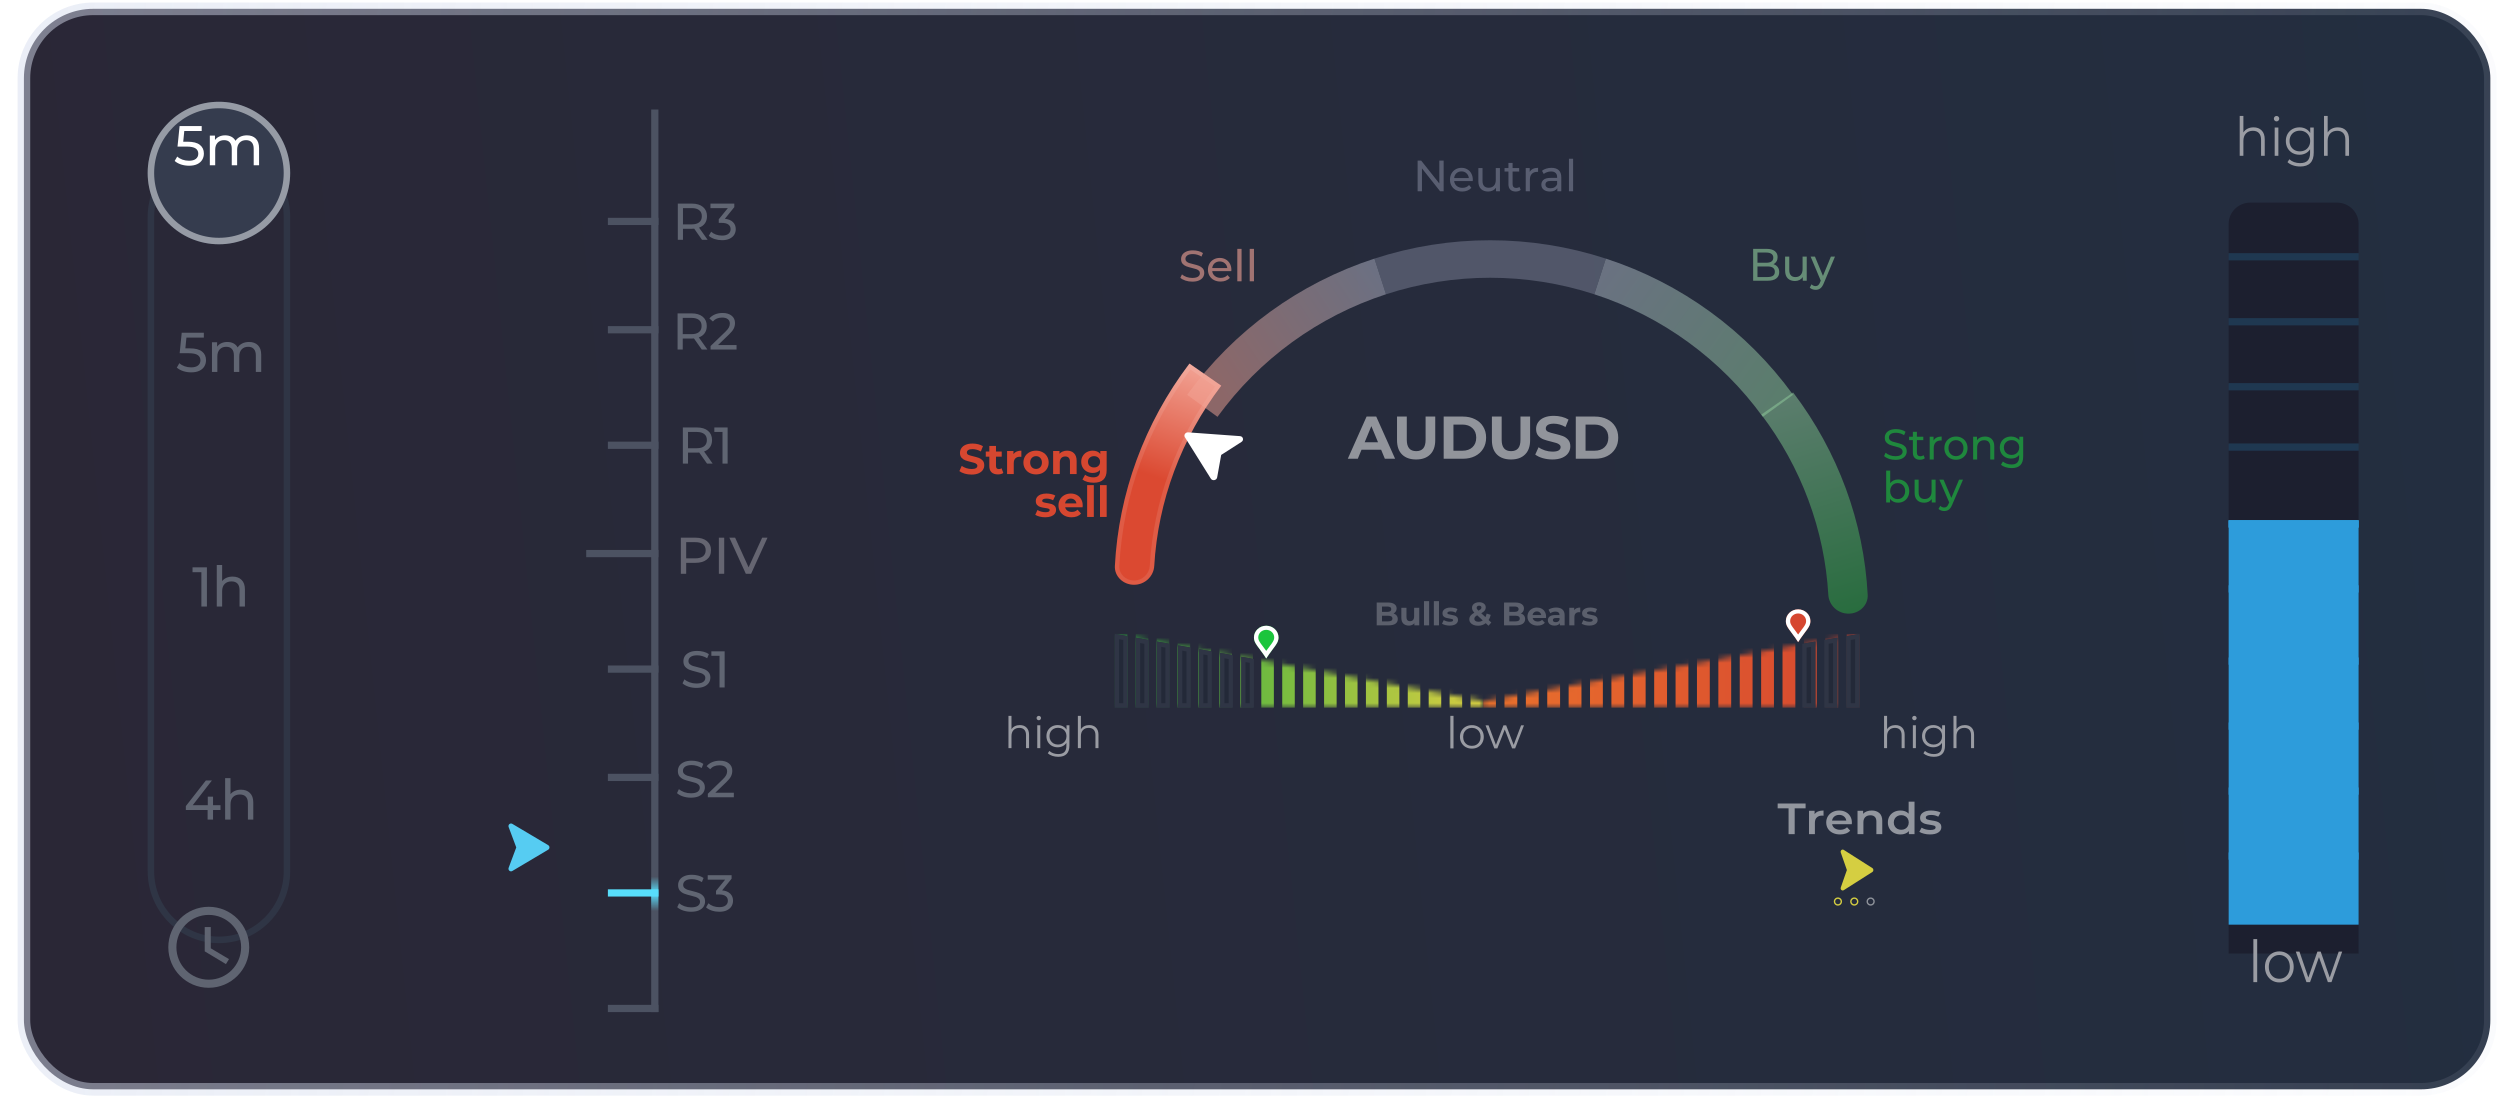 <svg width="496" height="218" viewBox="0 0 496 218" fill="none" xmlns="http://www.w3.org/2000/svg">
<rect x="4.745" y="1.749" width="489.342" height="214.373" rx="13.766" fill="url(#paint0_linear_56_53982)" stroke="url(#paint1_linear_56_53982)" stroke-width="2.503"/>
<g opacity="0.5">
<path d="M276.485 121.714C276.746 121.796 276.95 121.933 277.098 122.127C277.245 122.317 277.319 122.552 277.319 122.832C277.319 123.229 277.163 123.535 276.85 123.751C276.542 123.962 276.09 124.068 275.495 124.068H273.137V119.541H275.365C275.921 119.541 276.346 119.646 276.642 119.858C276.941 120.069 277.091 120.356 277.091 120.718C277.091 120.938 277.037 121.134 276.928 121.306C276.824 121.479 276.676 121.614 276.485 121.714ZM274.186 120.33V121.397H275.234C275.495 121.397 275.693 121.351 275.827 121.261C275.962 121.17 276.029 121.037 276.029 120.86C276.029 120.683 275.962 120.552 275.827 120.465C275.693 120.375 275.495 120.33 275.234 120.33H274.186ZM275.417 123.279C275.695 123.279 275.903 123.233 276.042 123.143C276.186 123.052 276.257 122.912 276.257 122.722C276.257 122.347 275.977 122.16 275.417 122.16H274.186V123.279H275.417Z" fill="#8F939B"/>
<path d="M281.577 120.588V124.068H280.613V123.654C280.479 123.805 280.318 123.921 280.131 124.003C279.944 124.081 279.742 124.119 279.525 124.119C279.065 124.119 278.7 123.988 278.431 123.725C278.162 123.462 278.027 123.072 278.027 122.554V120.588H279.043V122.406C279.043 122.966 279.28 123.246 279.753 123.246C279.997 123.246 280.192 123.169 280.34 123.013C280.487 122.854 280.561 122.619 280.561 122.309V120.588H281.577Z" fill="#8F939B"/>
<path d="M282.519 119.269H283.535V124.068H282.519V119.269Z" fill="#8F939B"/>
<path d="M284.478 119.269H285.495V124.068H284.478V119.269Z" fill="#8F939B"/>
<path d="M287.617 124.119C287.326 124.119 287.042 124.085 286.764 124.016C286.486 123.943 286.264 123.852 286.099 123.744L286.438 123.02C286.594 123.119 286.783 123.201 287.005 123.266C287.226 123.326 287.443 123.356 287.656 123.356C288.086 123.356 288.301 123.251 288.301 123.039C288.301 122.94 288.243 122.869 288.125 122.826C288.008 122.783 287.828 122.746 287.585 122.716C287.298 122.673 287.061 122.623 286.874 122.567C286.688 122.511 286.525 122.412 286.386 122.27C286.251 122.127 286.184 121.925 286.184 121.662C286.184 121.442 286.247 121.248 286.373 121.08C286.503 120.907 286.69 120.774 286.933 120.679C287.181 120.584 287.472 120.537 287.806 120.537C288.054 120.537 288.299 120.565 288.542 120.621C288.79 120.672 288.994 120.746 289.155 120.841L288.816 121.558C288.507 121.386 288.171 121.3 287.806 121.3C287.589 121.3 287.426 121.33 287.317 121.39C287.209 121.451 287.155 121.528 287.155 121.623C287.155 121.731 287.213 121.806 287.331 121.849C287.448 121.893 287.635 121.933 287.891 121.972C288.177 122.02 288.412 122.071 288.594 122.127C288.777 122.179 288.935 122.276 289.07 122.419C289.205 122.561 289.272 122.759 289.272 123.013C289.272 123.229 289.207 123.421 289.076 123.589C288.946 123.757 288.755 123.889 288.503 123.984C288.256 124.074 287.96 124.119 287.617 124.119Z" fill="#8F939B"/>
<path d="M295.32 124.145L294.773 123.641C294.339 123.977 293.831 124.145 293.249 124.145C292.919 124.145 292.621 124.093 292.356 123.99C292.091 123.882 291.883 123.733 291.731 123.544C291.583 123.354 291.509 123.141 291.509 122.904C291.509 122.623 291.588 122.378 291.744 122.166C291.905 121.951 292.161 121.746 292.513 121.552C292.348 121.384 292.228 121.224 292.154 121.073C292.08 120.918 292.044 120.759 292.044 120.595C292.044 120.375 292.102 120.181 292.219 120.013C292.337 119.845 292.502 119.715 292.715 119.625C292.932 119.53 293.181 119.482 293.464 119.482C293.859 119.482 294.176 119.577 294.415 119.767C294.654 119.952 294.773 120.205 294.773 120.524C294.773 120.756 294.702 120.963 294.558 121.144C294.419 121.326 294.193 121.5 293.881 121.668L294.715 122.438C294.814 122.231 294.89 121.996 294.943 121.733L295.757 121.985C295.67 122.386 295.531 122.729 295.34 123.013L295.874 123.505L295.32 124.145ZM293.464 120.168C293.312 120.168 293.19 120.207 293.099 120.284C293.012 120.362 292.969 120.461 292.969 120.582C292.969 120.672 292.993 120.759 293.04 120.841C293.088 120.918 293.181 121.024 293.32 121.157C293.542 121.041 293.696 120.938 293.783 120.847C293.87 120.752 293.913 120.651 293.913 120.543C293.913 120.431 293.874 120.34 293.796 120.271C293.718 120.202 293.607 120.168 293.464 120.168ZM293.32 123.356C293.638 123.356 293.922 123.268 294.174 123.091L293.073 122.069C292.869 122.186 292.723 122.3 292.636 122.412C292.55 122.524 292.506 122.651 292.506 122.794C292.506 122.962 292.58 123.098 292.728 123.201C292.875 123.305 293.073 123.356 293.32 123.356Z" fill="#8F939B"/>
<path d="M301.749 121.714C302.009 121.796 302.214 121.933 302.361 122.127C302.509 122.317 302.583 122.552 302.583 122.832C302.583 123.229 302.426 123.535 302.114 123.751C301.805 123.962 301.354 124.068 300.759 124.068H298.4V119.541H300.628C301.184 119.541 301.61 119.646 301.905 119.858C302.205 120.069 302.355 120.356 302.355 120.718C302.355 120.938 302.3 121.134 302.192 121.306C302.088 121.479 301.94 121.614 301.749 121.714ZM299.449 120.33V121.397H300.498C300.759 121.397 300.956 121.351 301.091 121.261C301.225 121.17 301.293 121.037 301.293 120.86C301.293 120.683 301.225 120.552 301.091 120.465C300.956 120.375 300.759 120.33 300.498 120.33H299.449ZM300.68 123.279C300.958 123.279 301.167 123.233 301.306 123.143C301.449 123.052 301.521 122.912 301.521 122.722C301.521 122.347 301.241 122.16 300.68 122.16H299.449V123.279H300.68Z" fill="#8F939B"/>
<path d="M306.743 122.341C306.743 122.354 306.737 122.444 306.724 122.613H304.072C304.12 122.828 304.233 122.998 304.411 123.123C304.589 123.248 304.811 123.311 305.076 123.311C305.258 123.311 305.419 123.285 305.558 123.233C305.701 123.177 305.833 123.091 305.955 122.975L306.496 123.557C306.166 123.932 305.684 124.119 305.049 124.119C304.654 124.119 304.305 124.044 304.001 123.893C303.697 123.738 303.462 123.524 303.297 123.253C303.132 122.981 303.049 122.673 303.049 122.328C303.049 121.987 303.13 121.681 303.29 121.41C303.456 121.134 303.679 120.92 303.961 120.769C304.248 120.614 304.567 120.537 304.919 120.537C305.262 120.537 305.573 120.61 305.851 120.756C306.129 120.903 306.346 121.114 306.502 121.39C306.663 121.662 306.743 121.979 306.743 122.341ZM304.926 121.3C304.695 121.3 304.502 121.364 304.346 121.494C304.19 121.623 304.094 121.8 304.059 122.024H305.786C305.751 121.804 305.655 121.63 305.499 121.5C305.343 121.367 305.152 121.3 304.926 121.3Z" fill="#8F939B"/>
<path d="M308.738 120.537C309.281 120.537 309.698 120.666 309.989 120.925C310.28 121.179 310.425 121.565 310.425 122.082V124.068H309.474V123.634C309.283 123.958 308.927 124.119 308.406 124.119C308.137 124.119 307.902 124.074 307.702 123.984C307.507 123.893 307.357 123.768 307.253 123.608C307.149 123.449 307.096 123.268 307.096 123.065C307.096 122.742 307.218 122.487 307.461 122.302C307.709 122.117 308.089 122.024 308.601 122.024H309.409C309.409 121.804 309.342 121.636 309.207 121.52C309.073 121.399 308.871 121.339 308.601 121.339C308.415 121.339 308.23 121.369 308.048 121.429C307.87 121.485 307.718 121.563 307.592 121.662L307.227 120.957C307.418 120.823 307.646 120.72 307.911 120.647C308.18 120.573 308.456 120.537 308.738 120.537ZM308.66 123.44C308.834 123.44 308.988 123.402 309.123 123.324C309.257 123.242 309.353 123.123 309.409 122.968V122.613H308.712C308.295 122.613 308.087 122.748 308.087 123.02C308.087 123.149 308.137 123.253 308.237 123.33C308.341 123.404 308.482 123.44 308.66 123.44Z" fill="#8F939B"/>
<path d="M312.316 121.047C312.438 120.879 312.6 120.752 312.805 120.666C313.013 120.58 313.252 120.537 313.521 120.537V121.468C313.408 121.459 313.332 121.455 313.293 121.455C313.002 121.455 312.774 121.537 312.609 121.701C312.444 121.86 312.362 122.102 312.362 122.425V124.068H311.345V120.588H312.316V121.047Z" fill="#8F939B"/>
<path d="M315.317 124.119C315.026 124.119 314.742 124.085 314.464 124.016C314.186 123.943 313.964 123.852 313.799 123.744L314.138 123.02C314.295 123.119 314.483 123.201 314.705 123.266C314.926 123.326 315.144 123.356 315.356 123.356C315.786 123.356 316.001 123.251 316.001 123.039C316.001 122.94 315.943 122.869 315.825 122.826C315.708 122.783 315.528 122.746 315.285 122.716C314.998 122.673 314.761 122.623 314.575 122.567C314.388 122.511 314.225 122.412 314.086 122.27C313.951 122.127 313.884 121.925 313.884 121.662C313.884 121.442 313.947 121.248 314.073 121.08C314.203 120.907 314.39 120.774 314.633 120.679C314.881 120.584 315.172 120.537 315.506 120.537C315.754 120.537 315.999 120.565 316.242 120.621C316.49 120.672 316.694 120.746 316.855 120.841L316.516 121.558C316.208 121.386 315.871 121.3 315.506 121.3C315.289 121.3 315.126 121.33 315.018 121.39C314.909 121.451 314.855 121.528 314.855 121.623C314.855 121.731 314.913 121.806 315.031 121.849C315.148 121.893 315.335 121.933 315.591 121.972C315.878 122.02 316.112 122.071 316.295 122.127C316.477 122.179 316.635 122.276 316.77 122.419C316.905 122.561 316.972 122.759 316.972 123.013C316.972 123.229 316.907 123.421 316.777 123.589C316.646 123.757 316.455 123.889 316.203 123.984C315.956 124.074 315.66 124.119 315.317 124.119Z" fill="#8F939B"/>
</g>
<path d="M202.341 143.856C202.899 143.856 203.341 144.023 203.667 144.357C203.999 144.685 204.165 145.166 204.165 145.799V148.433H203.566V145.86C203.566 145.388 203.45 145.028 203.219 144.78C202.989 144.533 202.659 144.409 202.231 144.409C201.753 144.409 201.373 144.556 201.091 144.849C200.816 145.137 200.678 145.537 200.678 146.05V148.433H200.078V142.025H200.678V144.685C200.841 144.42 201.066 144.216 201.353 144.072C201.64 143.928 201.97 143.856 202.341 143.856Z" fill="#9A9CA3"/>
<path d="M205.793 143.891H206.393V148.433H205.793V143.891ZM206.097 142.897C205.973 142.897 205.869 142.854 205.785 142.768C205.7 142.681 205.658 142.578 205.658 142.457C205.658 142.342 205.7 142.241 205.785 142.155C205.869 142.068 205.973 142.025 206.097 142.025C206.221 142.025 206.325 142.068 206.409 142.155C206.494 142.235 206.536 142.333 206.536 142.448C206.536 142.575 206.494 142.681 206.409 142.768C206.325 142.854 206.221 142.897 206.097 142.897Z" fill="#9A9CA3"/>
<path d="M212.173 143.891V147.881C212.173 148.652 211.987 149.222 211.616 149.591C211.25 149.965 210.695 150.152 209.952 150.152C209.541 150.152 209.15 150.089 208.779 149.962C208.413 149.841 208.114 149.671 207.883 149.452L208.187 148.986C208.401 149.182 208.66 149.334 208.964 149.444C209.274 149.553 209.598 149.608 209.935 149.608C210.498 149.608 210.912 149.473 211.177 149.202C211.441 148.937 211.574 148.523 211.574 147.958V147.38C211.388 147.668 211.143 147.886 210.839 148.036C210.541 148.186 210.208 148.261 209.843 148.261C209.426 148.261 209.046 148.169 208.703 147.984C208.365 147.794 208.097 147.532 207.9 147.198C207.709 146.859 207.613 146.476 207.613 146.05C207.613 145.624 207.709 145.244 207.9 144.91C208.097 144.576 208.365 144.317 208.703 144.132C209.04 143.948 209.42 143.856 209.843 143.856C210.22 143.856 210.56 143.934 210.864 144.089C211.168 144.245 211.413 144.469 211.599 144.763V143.891H212.173ZM209.902 147.717C210.223 147.717 210.512 147.647 210.771 147.509C211.03 147.365 211.23 147.167 211.371 146.913C211.517 146.66 211.591 146.372 211.591 146.05C211.591 145.727 211.517 145.442 211.371 145.195C211.23 144.941 211.03 144.746 210.771 144.607C210.518 144.463 210.228 144.391 209.902 144.391C209.581 144.391 209.291 144.461 209.032 144.599C208.779 144.737 208.579 144.933 208.432 145.186C208.292 145.439 208.221 145.727 208.221 146.05C208.221 146.372 208.292 146.66 208.432 146.913C208.579 147.167 208.779 147.365 209.032 147.509C209.291 147.647 209.581 147.717 209.902 147.717Z" fill="#9A9CA3"/>
<path d="M216.113 143.856C216.67 143.856 217.112 144.023 217.439 144.357C217.771 144.685 217.937 145.166 217.937 145.799V148.433H217.337V145.86C217.337 145.388 217.222 145.028 216.991 144.78C216.76 144.533 216.431 144.409 216.003 144.409C215.525 144.409 215.145 144.556 214.863 144.849C214.587 145.137 214.449 145.537 214.449 146.05V148.433H213.85V142.025H214.449V144.685C214.613 144.42 214.838 144.216 215.125 144.072C215.412 143.928 215.741 143.856 216.113 143.856Z" fill="#9A9CA3"/>
<path d="M376.06 143.856C376.617 143.856 377.059 144.023 377.386 144.357C377.718 144.685 377.884 145.166 377.884 145.799V148.434H377.284V145.86C377.284 145.388 377.169 145.028 376.938 144.78C376.707 144.533 376.378 144.409 375.95 144.409C375.472 144.409 375.092 144.556 374.81 144.849C374.534 145.137 374.396 145.537 374.396 146.05V148.434H373.797V142.025H374.396V144.685C374.56 144.42 374.785 144.216 375.072 144.072C375.359 143.928 375.688 143.856 376.06 143.856Z" fill="#9A9CA3"/>
<path d="M379.512 143.891H380.111V148.434H379.512V143.891ZM379.816 142.898C379.692 142.898 379.588 142.854 379.503 142.768C379.419 142.682 379.377 142.578 379.377 142.457C379.377 142.342 379.419 142.241 379.503 142.155C379.588 142.068 379.692 142.025 379.816 142.025C379.94 142.025 380.044 142.068 380.128 142.155C380.213 142.235 380.255 142.333 380.255 142.448C380.255 142.575 380.213 142.682 380.128 142.768C380.044 142.854 379.94 142.898 379.816 142.898Z" fill="#9A9CA3"/>
<path d="M385.892 143.891V147.881C385.892 148.652 385.706 149.222 385.335 149.591C384.969 149.965 384.414 150.152 383.671 150.152C383.26 150.152 382.869 150.089 382.497 149.962C382.131 149.841 381.833 149.671 381.602 149.453L381.906 148.986C382.12 149.182 382.379 149.335 382.683 149.444C382.993 149.553 383.316 149.608 383.654 149.608C384.217 149.608 384.631 149.473 384.896 149.202C385.16 148.937 385.292 148.523 385.292 147.959V147.38C385.107 147.668 384.862 147.887 384.558 148.036C384.259 148.186 383.927 148.261 383.561 148.261C383.145 148.261 382.765 148.169 382.421 147.984C382.084 147.794 381.816 147.533 381.619 147.199C381.428 146.859 381.332 146.476 381.332 146.05C381.332 145.624 381.428 145.244 381.619 144.91C381.816 144.576 382.084 144.317 382.421 144.133C382.759 143.948 383.139 143.856 383.561 143.856C383.938 143.856 384.279 143.934 384.583 144.089C384.887 144.245 385.132 144.469 385.318 144.763V143.891H385.892ZM383.62 147.717C383.941 147.717 384.231 147.648 384.49 147.509C384.749 147.366 384.949 147.167 385.09 146.914C385.236 146.66 385.309 146.372 385.309 146.05C385.309 145.727 385.236 145.442 385.09 145.195C384.949 144.942 384.749 144.746 384.49 144.608C384.237 144.464 383.947 144.392 383.62 144.392C383.3 144.392 383.01 144.461 382.751 144.599C382.497 144.737 382.297 144.933 382.151 145.186C382.01 145.44 381.94 145.727 381.94 146.05C381.94 146.372 382.01 146.66 382.151 146.914C382.297 147.167 382.497 147.366 382.751 147.509C383.01 147.648 383.3 147.717 383.62 147.717Z" fill="#9A9CA3"/>
<path d="M389.832 143.856C390.389 143.856 390.831 144.023 391.157 144.357C391.49 144.685 391.656 145.166 391.656 145.799V148.434H391.056V145.86C391.056 145.388 390.941 145.028 390.71 144.78C390.479 144.533 390.15 144.409 389.722 144.409C389.243 144.409 388.863 144.556 388.582 144.849C388.306 145.137 388.168 145.537 388.168 146.05V148.434H387.569V142.025H388.168V144.685C388.331 144.42 388.557 144.216 388.844 144.072C389.131 143.928 389.46 143.856 389.832 143.856Z" fill="#9A9CA3"/>
<path d="M287.748 142.025H288.376V148.483H287.748V142.025Z" fill="#9A9CA3"/>
<path d="M292.023 148.527C291.575 148.527 291.171 148.428 290.812 148.231C290.452 148.028 290.169 147.749 289.963 147.395C289.757 147.041 289.654 146.641 289.654 146.194C289.654 145.747 289.757 145.347 289.963 144.993C290.169 144.639 290.452 144.363 290.812 144.166C291.171 143.969 291.575 143.87 292.023 143.87C292.471 143.87 292.874 143.969 293.234 144.166C293.593 144.363 293.873 144.639 294.074 144.993C294.28 145.347 294.383 145.747 294.383 146.194C294.383 146.641 294.28 147.041 294.074 147.395C293.873 147.749 293.593 148.028 293.234 148.231C292.874 148.428 292.471 148.527 292.023 148.527ZM292.023 147.978C292.353 147.978 292.648 147.906 292.907 147.761C293.172 147.61 293.378 147.398 293.526 147.125C293.673 146.853 293.747 146.542 293.747 146.194C293.747 145.846 293.673 145.536 293.526 145.263C293.378 144.99 293.172 144.781 292.907 144.636C292.648 144.485 292.353 144.41 292.023 144.41C291.693 144.41 291.395 144.485 291.13 144.636C290.871 144.781 290.664 144.99 290.511 145.263C290.364 145.536 290.29 145.846 290.29 146.194C290.29 146.542 290.364 146.853 290.511 147.125C290.664 147.398 290.871 147.61 291.13 147.761C291.395 147.906 291.693 147.978 292.023 147.978Z" fill="#9A9CA3"/>
<path d="M302.36 143.905L300.601 148.483H300.008L298.541 144.732L297.073 148.483H296.481L294.731 143.905H295.332L296.79 147.796L298.284 143.905H298.824L300.309 147.796L301.785 143.905H302.36Z" fill="#9A9CA3"/>
<mask id="mask0_56_53982" style="mask-type:alpha" maskUnits="userSpaceOnUse" x="221" y="125" width="74" height="16">
<path d="M294.244 139.069V140.399H221.185V125.77L294.244 139.069Z" fill="black"/>
</mask>
<g mask="url(#mask0_56_53982)">
<path fill-rule="evenodd" clip-rule="evenodd" d="M291.753 125.77H294.244V140.399H291.753V125.77ZM290.093 125.77H287.602V140.399H290.093V125.77ZM283.451 125.77H285.942V140.399H283.451V125.77ZM281.791 125.77H279.3V140.399H281.791V125.77ZM275.149 125.77H277.64V140.399H275.149V125.77ZM273.489 125.77H270.998V140.399H273.489V125.77ZM266.847 125.77H269.338V140.399H266.847V125.77ZM265.187 125.77H262.696V140.399H265.187V125.77ZM258.545 125.77H261.036V140.399H258.545V125.77ZM256.884 125.77H254.394V140.399H256.884V125.77ZM250.243 125.77H252.733V140.399H250.243V125.77ZM248.582 125.77H246.092V140.399H248.582V125.77ZM241.941 125.77H244.431V140.399H241.941V125.77ZM240.28 125.77H237.79V140.399H240.28V125.77ZM233.638 125.77H236.129V140.399H233.638V125.77ZM231.978 125.77H229.487V140.399H231.978V125.77ZM225.336 125.77H227.827V140.399H225.336V125.77ZM221.185 125.77H223.676V140.399H221.185V125.77Z" fill="url(#paint2_linear_56_53982)"/>
</g>
<mask id="mask1_56_53982" style="mask-type:alpha" maskUnits="userSpaceOnUse" x="294" y="125" width="75" height="16">
<path d="M294.244 139.069V140.399H368.927V125.77L294.244 139.069Z" fill="black"/>
</mask>
<g mask="url(#mask1_56_53982)">
<path fill-rule="evenodd" clip-rule="evenodd" d="M296.79 125.77H294.244V140.399H296.79V125.77ZM298.487 125.77H301.033V140.399H298.487V125.77ZM305.277 125.77H302.731V140.399H305.277V125.77ZM306.974 125.77H309.52V140.399H306.974V125.77ZM313.763 125.77H311.217V140.399H313.763V125.77ZM315.461 125.77H318.007V140.399H315.461V125.77ZM322.25 125.77H319.704V140.399H322.25V125.77ZM323.947 125.77H326.493V140.399H323.947V125.77ZM330.737 125.77H328.191V140.399H330.737V125.77ZM332.434 125.77H334.98V140.399H332.434V125.77ZM339.223 125.77H336.677V140.399H339.223V125.77ZM340.921 125.77H343.467V140.399H340.921V125.77ZM347.71 125.77H345.164V140.399H347.71V125.77ZM349.407 125.77H351.953V140.399H349.407V125.77ZM356.197 125.77H353.651V140.399H356.197V125.77ZM357.894 125.77H360.44V140.399H357.894V125.77ZM364.683 125.77H362.137V140.399H364.683V125.77ZM368.927 125.77H366.381V140.399H368.927V125.77Z" fill="url(#paint3_linear_56_53982)"/>
</g>
<path d="M357.561 127.736V140.399H360.183V127.282L357.561 127.736Z" fill="#232938"/>
<path d="M361.932 126.98V140.399H364.554V126.526L361.932 126.98Z" fill="#232938"/>
<path d="M366.303 126.224V140.399H368.925V125.77L366.303 126.224Z" fill="#232938"/>
<path fill-rule="evenodd" clip-rule="evenodd" d="M358.435 128.484V139.512H359.309V128.333L358.435 128.484ZM357.561 127.736V140.399H360.183V127.282L357.561 127.736ZM361.932 140.399V126.98L364.554 126.526V140.399H361.932ZM363.68 139.512V127.577L362.806 127.728V139.512H363.68ZM366.303 140.399V126.224L368.925 125.77V140.399H366.303ZM368.051 139.512V126.821L367.177 126.972V139.512H368.051Z" fill="#2F3545"/>
<path d="M248.783 130.759V140.399H246.274V130.306L248.783 130.759Z" fill="#232938"/>
<path d="M244.601 130.003V140.399H242.092V129.55L244.601 130.003Z" fill="#232938"/>
<path d="M240.42 129.247V140.399H237.91V128.794L240.42 129.247Z" fill="#232938"/>
<path d="M236.238 128.492V140.399H233.729V128.038L236.238 128.492Z" fill="#232938"/>
<path d="M232.056 127.736V140.399H229.547V127.282L232.056 127.736Z" fill="#232938"/>
<path d="M227.874 126.98V140.399H225.365V126.526L227.874 126.98Z" fill="#232938"/>
<path d="M223.692 126.224V140.399H221.183V125.77L223.692 126.224Z" fill="#232938"/>
<path fill-rule="evenodd" clip-rule="evenodd" d="M247.947 131.508V139.512H247.11V131.357L247.947 131.508ZM248.783 130.759V140.399H246.274V130.306L248.783 130.759ZM244.601 140.399V130.003L242.092 129.55V140.399H244.601ZM242.929 139.512V130.601L243.765 130.752V139.512H242.929ZM239.583 129.996V139.512H238.747V129.845L239.583 129.996ZM240.42 129.247V140.399H237.91V128.794L240.42 129.247ZM236.238 140.399V128.492L233.729 128.038V140.399H236.238ZM234.565 139.512V129.089L235.401 129.24V139.512H234.565ZM231.22 128.484V139.512H230.383V128.333L231.22 128.484ZM232.056 127.736V140.399H229.547V127.282L232.056 127.736ZM227.874 140.399V126.98L225.365 126.526V140.399H227.874ZM226.201 139.512V127.577L227.038 127.728V139.512H226.201ZM223.692 140.399V126.224L221.183 125.77V140.399H223.692ZM222.02 139.512V126.821L222.856 126.972V139.512H222.02Z" fill="#2F3545"/>
<path d="M253.656 126.468C253.656 127.75 252.682 128.325 251.22 130.647C249.759 128.325 248.785 127.75 248.785 126.468C248.785 125.185 249.875 124.146 251.22 124.146C252.565 124.146 253.656 125.185 253.656 126.468Z" fill="#1BC53C"/>
<path fill-rule="evenodd" clip-rule="evenodd" d="M252.282 127.709C252.675 127.162 252.803 126.864 252.803 126.468C252.803 125.634 252.095 124.958 251.22 124.958C250.346 124.958 249.638 125.634 249.638 126.468C249.638 126.864 249.766 127.162 250.158 127.709C250.264 127.856 250.39 128.023 250.534 128.212C250.734 128.476 250.966 128.783 251.22 129.14C251.475 128.783 251.707 128.476 251.907 128.212C252.05 128.023 252.177 127.856 252.282 127.709ZM251.727 129.879C252.042 129.422 252.327 129.046 252.575 128.719C253.252 127.825 253.656 127.293 253.656 126.468C253.656 125.185 252.565 124.146 251.22 124.146C249.875 124.146 248.785 125.185 248.785 126.468C248.785 127.293 249.189 127.825 249.866 128.719C250.114 129.046 250.399 129.422 250.714 129.879C250.875 130.113 251.044 130.367 251.22 130.647C251.397 130.367 251.566 130.113 251.727 129.879Z" fill="white"/>
<path d="M359.183 123.217C359.183 124.499 358.209 125.074 356.748 127.396C355.287 125.074 354.312 124.499 354.312 123.217C354.312 121.934 355.403 120.895 356.748 120.895C358.093 120.895 359.183 121.934 359.183 123.217Z" fill="#D64730"/>
<path fill-rule="evenodd" clip-rule="evenodd" d="M357.81 124.458C358.202 123.911 358.331 123.613 358.331 123.217C358.331 122.383 357.622 121.708 356.748 121.708C355.874 121.708 355.165 122.383 355.165 123.217C355.165 123.613 355.294 123.911 355.686 124.458C355.791 124.605 355.918 124.772 356.061 124.961C356.261 125.225 356.493 125.532 356.748 125.889C357.002 125.532 357.235 125.225 357.434 124.961C357.578 124.772 357.704 124.605 357.81 124.458ZM357.254 126.629C357.569 126.172 357.854 125.796 358.103 125.468C358.78 124.574 359.183 124.042 359.183 123.217C359.183 121.934 358.093 120.895 356.748 120.895C355.403 120.895 354.312 121.934 354.312 123.217C354.312 124.042 354.716 124.574 355.393 125.468C355.641 125.796 355.926 126.172 356.242 126.629C356.403 126.862 356.572 127.117 356.748 127.396C356.924 127.117 357.093 126.862 357.254 126.629Z" fill="white"/>
<g opacity="0.5">
<path d="M354.853 160.372H352.689V159.417H358.229V160.372H356.065V165.494H354.853V160.372Z" fill="white"/>
<path d="M360.018 161.535C360.353 161.049 360.944 160.806 361.789 160.806V161.839C361.69 161.822 361.6 161.813 361.519 161.813C361.065 161.813 360.711 161.938 360.456 162.186C360.201 162.429 360.074 162.782 360.074 163.245V165.494H358.908V160.858H360.018V161.535Z" fill="white"/>
<path d="M367.414 163.202C367.414 163.277 367.408 163.384 367.395 163.523H363.488C363.557 163.865 363.734 164.137 364.02 164.339C364.312 164.536 364.672 164.634 365.101 164.634C365.648 164.634 366.099 164.466 366.453 164.131L367.078 164.799C366.854 165.048 366.572 165.236 366.23 165.363C365.888 165.491 365.502 165.554 365.073 165.554C364.526 165.554 364.045 165.453 363.628 165.251C363.211 165.048 362.888 164.767 362.658 164.409C362.434 164.044 362.322 163.633 362.322 163.176C362.322 162.725 362.431 162.319 362.649 161.961C362.873 161.596 363.18 161.313 363.572 161.11C363.964 160.907 364.405 160.806 364.896 160.806C365.381 160.806 365.813 160.907 366.192 161.11C366.578 161.307 366.876 161.587 367.088 161.952C367.305 162.311 367.414 162.727 367.414 163.202ZM364.896 161.674C364.523 161.674 364.206 161.778 363.945 161.987C363.69 162.189 363.535 162.461 363.479 162.803H366.304C366.255 162.467 366.102 162.195 365.847 161.987C365.592 161.778 365.275 161.674 364.896 161.674Z" fill="white"/>
<path d="M371.359 160.806C371.987 160.806 372.491 160.977 372.87 161.318C373.249 161.66 373.439 162.166 373.439 162.837V165.494H372.273V162.976C372.273 162.571 372.17 162.267 371.965 162.065C371.76 161.857 371.468 161.752 371.089 161.752C370.66 161.752 370.321 161.874 370.072 162.117C369.824 162.354 369.699 162.699 369.699 163.15V165.494H368.534V160.858H369.643V161.457C369.836 161.243 370.078 161.081 370.371 160.971C370.663 160.861 370.992 160.806 371.359 160.806Z" fill="white"/>
<path d="M379.84 159.053V165.494H378.721V164.895C378.528 165.115 378.289 165.279 378.003 165.389C377.723 165.499 377.412 165.554 377.07 165.554C376.592 165.554 376.16 165.456 375.774 165.259C375.395 165.062 375.097 164.785 374.879 164.426C374.661 164.061 374.553 163.645 374.553 163.176C374.553 162.707 374.661 162.293 374.879 161.935C375.097 161.576 375.395 161.298 375.774 161.101C376.16 160.905 376.592 160.806 377.07 160.806C377.4 160.806 377.701 160.858 377.975 160.962C378.248 161.067 378.482 161.223 378.674 161.431V159.053H379.84ZM377.21 164.626C377.49 164.626 377.742 164.568 377.966 164.452C378.189 164.33 378.367 164.16 378.497 163.94C378.628 163.72 378.693 163.465 378.693 163.176C378.693 162.887 378.628 162.632 378.497 162.412C378.367 162.192 378.189 162.024 377.966 161.909C377.742 161.787 377.49 161.726 377.21 161.726C376.93 161.726 376.679 161.787 376.455 161.909C376.231 162.024 376.054 162.192 375.923 162.412C375.793 162.632 375.728 162.887 375.728 163.176C375.728 163.465 375.793 163.72 375.923 163.94C376.054 164.16 376.231 164.33 376.455 164.452C376.679 164.568 376.93 164.626 377.21 164.626Z" fill="white"/>
<path d="M382.903 165.554C382.499 165.554 382.105 165.505 381.719 165.407C381.334 165.308 381.026 165.184 380.796 165.034L381.244 164.209C381.467 164.348 381.735 164.461 382.045 164.547C382.363 164.628 382.673 164.669 382.978 164.669C383.674 164.669 384.022 164.498 384.022 164.157C384.022 163.995 383.932 163.882 383.752 163.818C383.578 163.755 383.295 163.694 382.903 163.636C382.493 163.578 382.157 163.512 381.896 163.436C381.641 163.361 381.418 163.231 381.225 163.046C381.038 162.855 380.945 162.591 380.945 162.256C380.945 161.816 381.141 161.466 381.533 161.206C381.93 160.939 382.465 160.806 383.137 160.806C383.478 160.806 383.82 160.844 384.162 160.919C384.504 160.989 384.784 161.084 385.002 161.206L384.554 162.03C384.131 161.799 383.656 161.683 383.127 161.683C382.785 161.683 382.524 161.732 382.344 161.83C382.17 161.923 382.083 162.048 382.083 162.204C382.083 162.377 382.176 162.502 382.363 162.577C382.555 162.646 382.851 162.713 383.248 162.777C383.646 162.835 383.973 162.901 384.228 162.976C384.482 163.052 384.7 163.179 384.88 163.358C385.067 163.538 385.16 163.792 385.16 164.122C385.16 164.556 384.958 164.903 384.554 165.164C384.15 165.424 383.6 165.554 382.903 165.554Z" fill="white"/>
</g>
<path fill-rule="evenodd" clip-rule="evenodd" d="M367.888 178.051C367.439 178.051 367.075 178.415 367.075 178.865C367.075 179.315 367.439 179.679 367.888 179.679C368.337 179.679 368.701 179.315 368.701 178.865C368.701 178.415 368.337 178.051 367.888 178.051ZM367.346 178.865C367.346 178.565 367.588 178.322 367.888 178.322C368.187 178.322 368.43 178.565 368.43 178.865C368.43 179.165 368.187 179.408 367.888 179.408C367.588 179.408 367.346 179.165 367.346 178.865Z" fill="#D5CE41"/>
<path fill-rule="evenodd" clip-rule="evenodd" d="M364.642 178.051C364.193 178.051 363.829 178.415 363.829 178.865C363.829 179.315 364.193 179.679 364.642 179.679C365.091 179.679 365.455 179.315 365.455 178.865C365.455 178.415 365.091 178.051 364.642 178.051ZM364.1 178.865C364.1 178.565 364.342 178.322 364.642 178.322C364.941 178.322 365.184 178.565 365.184 178.865C365.184 179.165 364.941 179.408 364.642 179.408C364.342 179.408 364.1 179.165 364.1 178.865Z" fill="#D5CE41"/>
<path fill-rule="evenodd" clip-rule="evenodd" d="M371.136 178.051C370.687 178.051 370.323 178.415 370.323 178.865C370.323 179.315 370.687 179.679 371.136 179.679C371.585 179.679 371.949 179.315 371.949 178.865C371.949 178.415 371.585 178.051 371.136 178.051ZM370.594 178.865C370.594 178.565 370.837 178.322 371.136 178.322C371.435 178.322 371.678 178.565 371.678 178.865C371.678 179.165 371.435 179.408 371.136 179.408C370.837 179.408 370.594 179.165 370.594 178.865Z" fill="#8F939B"/>
<path d="M371.477 172.229C371.747 172.401 371.747 172.83 371.477 173.001L365.794 176.617C365.463 176.827 365.077 176.463 365.214 176.071L366.421 172.615L365.214 169.159C365.077 168.767 365.463 168.403 365.794 168.613L371.477 172.229Z" fill="#D5CE41"/>
<path d="M41.051 112.564V120.336H39.952V113.53H38.198V112.564H41.051ZM46.149 114.396C46.897 114.396 47.489 114.614 47.926 115.051C48.37 115.48 48.592 116.113 48.592 116.949V120.336H47.526V117.071C47.526 116.502 47.389 116.072 47.115 115.783C46.841 115.495 46.449 115.35 45.938 115.35C45.361 115.35 44.906 115.521 44.572 115.861C44.239 116.194 44.073 116.675 44.073 117.305V120.336H43.007V112.097H44.073V115.284C44.295 115.003 44.584 114.784 44.939 114.629C45.302 114.473 45.705 114.396 46.149 114.396Z" fill="#606572"/>
<path d="M37.642 69.113C38.753 69.113 39.567 69.324 40.085 69.746C40.611 70.16 40.873 70.73 40.873 71.456C40.873 71.915 40.762 72.329 40.54 72.699C40.326 73.062 39.996 73.35 39.552 73.565C39.115 73.772 38.575 73.876 37.931 73.876C37.383 73.876 36.854 73.795 36.343 73.632C35.833 73.462 35.41 73.228 35.077 72.932L35.588 72.055C35.855 72.307 36.195 72.51 36.61 72.666C37.024 72.814 37.461 72.888 37.92 72.888C38.505 72.888 38.956 72.766 39.275 72.522C39.6 72.27 39.763 71.929 39.763 71.5C39.763 71.034 39.585 70.682 39.23 70.445C38.875 70.201 38.268 70.079 37.409 70.079H35.644L36.054 66.015H40.44V66.981H36.987L36.776 69.113H37.642ZM49.414 67.847C50.154 67.847 50.739 68.062 51.169 68.491C51.605 68.92 51.824 69.557 51.824 70.401V73.787H50.758V70.523C50.758 69.953 50.624 69.524 50.358 69.235C50.099 68.946 49.725 68.802 49.237 68.802C48.696 68.802 48.267 68.972 47.949 69.313C47.63 69.646 47.471 70.127 47.471 70.756V73.787H46.405V70.523C46.405 69.953 46.272 69.524 46.006 69.235C45.746 68.946 45.373 68.802 44.884 68.802C44.344 68.802 43.914 68.972 43.596 69.313C43.278 69.646 43.119 70.127 43.119 70.756V73.787H42.053V67.903H43.074V68.78C43.289 68.476 43.57 68.247 43.918 68.091C44.266 67.928 44.662 67.847 45.106 67.847C45.565 67.847 45.972 67.939 46.328 68.125C46.683 68.31 46.957 68.58 47.149 68.935C47.371 68.595 47.678 68.328 48.071 68.136C48.471 67.943 48.918 67.847 49.414 67.847Z" fill="#606572"/>
<path d="M43.745 160.704H42.268V162.614H41.191V160.704H36.872V159.927L40.847 154.842H42.046L38.238 159.749H41.224V158.062H42.268V159.749H43.745V160.704ZM47.808 156.674C48.556 156.674 49.148 156.892 49.585 157.329C50.029 157.758 50.251 158.391 50.251 159.228V162.614H49.185V159.35C49.185 158.78 49.048 158.35 48.774 158.062C48.5 157.773 48.108 157.629 47.597 157.629C47.02 157.629 46.565 157.799 46.231 158.139C45.898 158.472 45.732 158.954 45.732 159.583V162.614H44.666V154.375H45.732V157.562C45.954 157.281 46.243 157.062 46.598 156.907C46.961 156.751 47.364 156.674 47.808 156.674Z" fill="#606572"/>
<g filter="url(#filter0_i_56_53982)">
<path d="M442.162 38.694C442.162 36.36 444.086 34.468 446.46 34.468H463.65C466.024 34.468 467.948 36.36 467.948 38.694V183.453H442.162V38.694Z" fill="#1C1F2F"/>
</g>
<path d="M442.162 103.23H467.948V183.453H442.162V103.23Z" fill="#2D9CDB"/>
<path opacity="0.2" fill-rule="evenodd" clip-rule="evenodd" d="M467.948 51.658H442.162V50.226H467.948V51.658Z" fill="#2D9CDB"/>
<path opacity="0.2" fill-rule="evenodd" clip-rule="evenodd" d="M467.948 64.551H442.162V63.119H467.948V64.551Z" fill="#2D9CDB"/>
<path opacity="0.2" fill-rule="evenodd" clip-rule="evenodd" d="M467.948 77.444H442.162V76.012H467.948V77.444Z" fill="#2D9CDB"/>
<path opacity="0.2" fill-rule="evenodd" clip-rule="evenodd" d="M467.948 89.416H442.162V87.983H467.948V89.416Z" fill="#2D9CDB"/>
<path fill-rule="evenodd" clip-rule="evenodd" d="M467.948 104.663H442.162V103.23H467.948V104.663Z" fill="#2D9CDB"/>
<path fill-rule="evenodd" clip-rule="evenodd" d="M467.948 117.556H442.162V116.123H467.948V117.556Z" fill="#2D9CDB"/>
<path fill-rule="evenodd" clip-rule="evenodd" d="M467.948 131.881H442.162V130.448H467.948V131.881Z" fill="#2D9CDB"/>
<path fill-rule="evenodd" clip-rule="evenodd" d="M467.948 144.774H442.162V143.342H467.948V144.774Z" fill="#2D9CDB"/>
<path fill-rule="evenodd" clip-rule="evenodd" d="M467.948 157.667H442.162V156.234H467.948V157.667Z" fill="#2D9CDB"/>
<path fill-rule="evenodd" clip-rule="evenodd" d="M467.948 170.56H442.162V169.127H467.948V170.56Z" fill="#2D9CDB"/>
<path d="M447.108 25.266C447.784 25.266 448.321 25.472 448.718 25.884C449.121 26.289 449.323 26.883 449.323 27.664V30.914H448.594V27.739C448.594 27.156 448.454 26.712 448.174 26.407C447.894 26.101 447.494 25.948 446.974 25.948C446.393 25.948 445.932 26.13 445.59 26.492C445.255 26.847 445.087 27.341 445.087 27.973V30.914H444.359V23.007H445.087V26.289C445.286 25.962 445.559 25.71 445.908 25.533C446.256 25.355 446.656 25.266 447.108 25.266Z" fill="#9A9CA3"/>
<path d="M451.299 25.309H452.027V30.914H451.299V25.309ZM451.668 24.083C451.518 24.083 451.391 24.03 451.289 23.924C451.186 23.817 451.135 23.689 451.135 23.54C451.135 23.398 451.186 23.273 451.289 23.167C451.391 23.06 451.518 23.007 451.668 23.007C451.819 23.007 451.945 23.06 452.048 23.167C452.15 23.266 452.202 23.387 452.202 23.529C452.202 23.686 452.15 23.817 452.048 23.924C451.945 24.03 451.819 24.083 451.668 24.083Z" fill="#9A9CA3"/>
<path d="M459.047 25.309V30.232C459.047 31.184 458.821 31.888 458.37 32.342C457.926 32.804 457.252 33.035 456.35 33.035C455.851 33.035 455.376 32.957 454.925 32.8C454.48 32.651 454.118 32.442 453.838 32.172L454.207 31.596C454.467 31.838 454.781 32.026 455.15 32.161C455.526 32.296 455.919 32.364 456.33 32.364C457.013 32.364 457.516 32.197 457.837 31.863C458.158 31.536 458.319 31.024 458.319 30.328V29.614C458.093 29.969 457.796 30.239 457.427 30.424C457.064 30.609 456.661 30.701 456.217 30.701C455.711 30.701 455.249 30.587 454.832 30.36C454.422 30.126 454.098 29.802 453.858 29.39C453.626 28.971 453.51 28.499 453.51 27.973C453.51 27.447 453.626 26.978 453.858 26.566C454.098 26.154 454.422 25.835 454.832 25.607C455.243 25.38 455.704 25.266 456.217 25.266C456.675 25.266 457.088 25.362 457.458 25.554C457.827 25.746 458.124 26.023 458.35 26.385V25.309H459.047ZM456.289 30.03C456.678 30.03 457.03 29.945 457.345 29.774C457.659 29.596 457.902 29.351 458.073 29.039C458.251 28.726 458.339 28.371 458.339 27.973C458.339 27.575 458.251 27.224 458.073 26.918C457.902 26.605 457.659 26.364 457.345 26.193C457.037 26.016 456.685 25.927 456.289 25.927C455.899 25.927 455.547 26.012 455.232 26.183C454.925 26.353 454.682 26.595 454.504 26.907C454.333 27.22 454.248 27.575 454.248 27.973C454.248 28.371 454.333 28.726 454.504 29.039C454.682 29.351 454.925 29.596 455.232 29.774C455.547 29.945 455.899 30.03 456.289 30.03Z" fill="#9A9CA3"/>
<path d="M463.831 25.266C464.508 25.266 465.045 25.472 465.441 25.884C465.845 26.289 466.046 26.883 466.046 27.664V30.914H465.318V27.739C465.318 27.156 465.178 26.712 464.898 26.407C464.617 26.101 464.217 25.948 463.698 25.948C463.117 25.948 462.655 26.13 462.314 26.492C461.979 26.847 461.811 27.341 461.811 27.973V30.914H461.083V23.007H461.811V26.289C462.009 25.962 462.283 25.71 462.631 25.533C462.98 25.355 463.38 25.266 463.831 25.266Z" fill="#9A9CA3"/>
<path d="M447.068 186.318H447.825V194.856H447.068V186.318Z" fill="#9A9CA3"/>
<path d="M452.223 194.913C451.683 194.913 451.196 194.783 450.763 194.522C450.329 194.254 449.988 193.885 449.739 193.417C449.491 192.95 449.366 192.42 449.366 191.83C449.366 191.239 449.491 190.71 449.739 190.242C449.988 189.774 450.329 189.409 450.763 189.149C451.196 188.888 451.683 188.757 452.223 188.757C452.763 188.757 453.25 188.888 453.684 189.149C454.117 189.409 454.455 189.774 454.697 190.242C454.945 190.71 455.07 191.239 455.07 191.83C455.07 192.42 454.945 192.95 454.697 193.417C454.455 193.885 454.117 194.254 453.684 194.522C453.25 194.783 452.763 194.913 452.223 194.913ZM452.223 194.188C452.621 194.188 452.977 194.093 453.289 193.901C453.609 193.701 453.858 193.421 454.036 193.061C454.213 192.7 454.302 192.29 454.302 191.83C454.302 191.369 454.213 190.959 454.036 190.598C453.858 190.238 453.609 189.962 453.289 189.77C452.977 189.57 452.621 189.471 452.223 189.471C451.825 189.471 451.466 189.57 451.147 189.77C450.834 189.962 450.585 190.238 450.4 190.598C450.223 190.959 450.134 191.369 450.134 191.83C450.134 192.29 450.223 192.7 450.4 193.061C450.585 193.421 450.834 193.701 451.147 193.901C451.466 194.093 451.825 194.188 452.223 194.188Z" fill="#9A9CA3"/>
<path d="M464.689 188.803L462.567 194.856H461.853L460.083 189.896L458.314 194.856H457.6L455.489 188.803H456.214L457.973 193.947L459.774 188.803H460.425L462.216 193.947L463.996 188.803H464.689Z" fill="#9A9CA3"/>
<g style="mix-blend-mode:screen">
<path d="M442.162 103.23H467.948V104.663H442.162V103.23Z" fill="#2D9CDB"/>
</g>
<g filter="url(#filter1_d_56_53982)">
<path fill-rule="evenodd" clip-rule="evenodd" d="M56.286 158.519V28.736C56.286 21.569 50.532 15.758 43.434 15.758C36.336 15.758 30.582 21.569 30.582 28.736V158.519C30.582 165.687 36.336 171.497 43.434 171.497C50.532 171.497 56.286 165.687 56.286 158.519ZM43.434 14.46C35.626 14.46 29.297 20.852 29.297 28.736V158.519C29.297 166.403 35.626 172.795 43.434 172.795C51.242 172.795 57.571 166.403 57.571 158.519V28.736C57.571 20.852 51.242 14.46 43.434 14.46Z" fill="#2F3545"/>
</g>
<g filter="url(#filter2_d_56_53982)">
<path d="M29.297 28.597C29.297 20.79 35.626 14.46 43.434 14.46V14.46C51.242 14.46 57.571 20.79 57.571 28.597V28.597C57.571 36.405 51.242 42.734 43.434 42.734V42.734C35.626 42.734 29.297 36.405 29.297 28.597V28.597Z" fill="#353C4E"/>
</g>
<g filter="url(#filter3_d_56_53982)">
<path fill-rule="evenodd" clip-rule="evenodd" d="M30.582 28.597C30.582 35.695 36.336 41.449 43.434 41.449C50.532 41.449 56.286 35.695 56.286 28.597C56.286 21.5 50.532 15.745 43.434 15.745C36.336 15.745 30.582 21.5 30.582 28.597ZM43.434 14.46C35.626 14.46 29.297 20.79 29.297 28.597C29.297 36.405 35.626 42.734 43.434 42.734C51.242 42.734 57.571 36.405 57.571 28.597C57.571 20.79 51.242 14.46 43.434 14.46Z" fill="#969BA5"/>
</g>
<path fill-rule="evenodd" clip-rule="evenodd" d="M41.41 179.907C36.98 179.907 33.393 183.507 33.393 187.942C33.393 192.377 36.98 195.977 41.41 195.977C45.848 195.977 49.444 192.377 49.444 187.942C49.444 183.507 45.848 179.907 41.41 179.907ZM41.418 194.37C37.871 194.37 34.998 191.493 34.998 187.942C34.998 184.391 37.871 181.514 41.418 181.514C44.965 181.514 47.839 184.391 47.839 187.942C47.839 191.493 44.965 194.37 41.418 194.37ZM40.616 183.925H41.819V188.143L45.431 190.288L44.829 191.276L40.616 188.745V183.925Z" fill="#5F6471"/>
<path d="M274.013 89.222H270.127L269.386 91.015H267.401L271.131 82.645H273.045L276.787 91.015H274.754L274.013 89.222ZM273.403 87.751L272.076 84.546L270.749 87.751H273.403ZM280.96 91.159C279.764 91.159 278.832 90.828 278.162 90.166C277.5 89.505 277.17 88.56 277.17 87.332V82.645H279.107V87.261C279.107 88.759 279.728 89.509 280.972 89.509C281.578 89.509 282.04 89.329 282.359 88.971C282.678 88.604 282.837 88.034 282.837 87.261V82.645H284.751V87.332C284.751 88.56 284.416 89.505 283.746 90.166C283.085 90.828 282.156 91.159 280.96 91.159ZM286.426 82.645H290.228C291.137 82.645 291.938 82.82 292.632 83.171C293.333 83.514 293.875 84 294.258 84.63C294.648 85.26 294.844 85.993 294.844 86.83C294.844 87.667 294.648 88.401 294.258 89.03C293.875 89.66 293.333 90.15 292.632 90.501C291.938 90.844 291.137 91.015 290.228 91.015H286.426V82.645ZM290.132 89.425C290.969 89.425 291.635 89.194 292.129 88.731C292.632 88.261 292.883 87.627 292.883 86.83C292.883 86.033 292.632 85.403 292.129 84.941C291.635 84.471 290.969 84.235 290.132 84.235H288.363V89.425H290.132ZM299.784 91.159C298.588 91.159 297.656 90.828 296.986 90.166C296.324 89.505 295.994 88.56 295.994 87.332V82.645H297.931V87.261C297.931 88.759 298.553 89.509 299.796 89.509C300.402 89.509 300.864 89.329 301.183 88.971C301.502 88.604 301.661 88.034 301.661 87.261V82.645H303.575V87.332C303.575 88.56 303.24 89.505 302.57 90.166C301.909 90.828 300.98 91.159 299.784 91.159ZM308 91.159C307.338 91.159 306.697 91.071 306.075 90.896C305.461 90.712 304.967 90.477 304.592 90.19L305.25 88.731C305.608 88.995 306.035 89.206 306.529 89.365C307.023 89.525 307.518 89.604 308.012 89.604C308.562 89.604 308.969 89.525 309.232 89.365C309.495 89.198 309.626 88.978 309.626 88.707C309.626 88.508 309.546 88.345 309.387 88.217C309.236 88.082 309.036 87.974 308.789 87.894C308.55 87.815 308.223 87.727 307.809 87.631C307.171 87.48 306.649 87.328 306.242 87.177C305.836 87.025 305.485 86.782 305.19 86.448C304.903 86.113 304.759 85.666 304.759 85.108C304.759 84.622 304.891 84.184 305.154 83.793C305.417 83.394 305.812 83.079 306.338 82.848C306.872 82.617 307.522 82.502 308.287 82.502C308.821 82.502 309.343 82.565 309.853 82.693C310.364 82.82 310.81 83.004 311.193 83.243L310.595 84.714C309.821 84.275 309.048 84.056 308.275 84.056C307.733 84.056 307.33 84.144 307.067 84.319C306.812 84.495 306.685 84.726 306.685 85.013C306.685 85.3 306.832 85.515 307.127 85.658C307.43 85.794 307.888 85.929 308.502 86.065C309.14 86.216 309.662 86.368 310.069 86.519C310.475 86.671 310.822 86.91 311.109 87.237C311.404 87.564 311.551 88.006 311.551 88.564C311.551 89.042 311.416 89.481 311.145 89.879C310.882 90.27 310.483 90.581 309.949 90.812C309.415 91.043 308.765 91.159 308 91.159ZM312.636 82.645H316.438C317.347 82.645 318.148 82.82 318.842 83.171C319.543 83.514 320.085 84 320.468 84.63C320.859 85.26 321.054 85.993 321.054 86.83C321.054 87.667 320.859 88.401 320.468 89.03C320.085 89.66 319.543 90.15 318.842 90.501C318.148 90.844 317.347 91.015 316.438 91.015H312.636V82.645ZM316.343 89.425C317.18 89.425 317.845 89.194 318.34 88.731C318.842 88.261 319.093 87.627 319.093 86.83C319.093 86.033 318.842 85.403 318.34 84.941C317.845 84.471 317.18 84.235 316.343 84.235H314.573V89.425H316.343Z" fill="#91949B"/>
<g filter="url(#filter4_d_56_53982)">
<path d="M224.993 116.017C222.84 116.017 221.084 114.344 221.192 112.285C221.947 97.836 227.072 83.878 235.985 72.131L242.293 76.52C234.348 86.991 229.747 99.414 228.999 112.285C228.88 114.344 227.146 116.017 224.993 116.017V116.017Z" fill="url(#paint4_linear_56_53982)"/>
</g>
<g filter="url(#filter5_d_56_53982)">
<path fill-rule="evenodd" clip-rule="evenodd" d="M236.184 73.313C227.689 84.783 222.804 98.322 222.073 112.327C221.992 113.876 223.314 115.172 224.993 115.172C226.647 115.172 228.024 113.88 228.119 112.238C228.86 99.486 233.336 87.167 241.066 76.71L236.184 73.313ZM235.985 72.131C235.985 72.131 235.985 72.131 235.985 72.131C235.812 72.359 235.641 72.588 235.471 72.817C226.875 84.42 221.932 98.116 221.192 112.285C221.084 114.344 222.84 116.017 224.993 116.017C227.146 116.017 228.88 114.344 229 112.285C229.747 99.414 234.348 86.991 242.293 76.52C242.293 76.52 242.293 76.52 242.293 76.52L235.985 72.131Z" fill="white" fill-opacity="0.1"/>
</g>
<g opacity="0.5" filter="url(#filter6_d_56_53982)">
<path d="M366.747 116.017C368.901 116.017 370.656 114.344 370.549 112.285C369.794 97.836 364.668 83.878 355.755 72.131L349.447 76.52C357.392 86.991 361.993 99.414 362.741 112.285C362.86 114.344 364.594 116.017 366.747 116.017V116.017Z" fill="url(#paint5_linear_56_53982)"/>
</g>
<g opacity="0.5" filter="url(#filter7_d_56_53982)">
<path d="M355.75 72.597C346.528 59.889 333.524 50.431 318.603 45.577L316.307 52.651C329.737 57.019 341.44 65.532 349.739 76.968L355.75 72.597Z" fill="url(#paint6_linear_56_53982)"/>
</g>
<g opacity="0.5" filter="url(#filter8_d_56_53982)">
<path d="M272.688 45.578C257.767 50.432 244.763 59.89 235.541 72.597L241.552 76.969C249.851 65.533 261.555 57.02 274.984 52.652L272.688 45.578Z" fill="url(#paint7_linear_56_53982)"/>
</g>
<g opacity="0.5" filter="url(#filter9_d_56_53982)">
<path d="M318.601 45.578C303.68 40.724 287.607 40.724 272.686 45.578L274.982 52.652C288.411 48.283 302.876 48.283 316.305 52.652L318.601 45.578Z" fill="#7B8195"/>
</g>
<g opacity="0.6">
<path d="M286.421 31.862V37.947H285.718L282.115 33.409V37.947H281.258V31.862H281.961L285.563 36.399V31.862H286.421Z" fill="#7B8195"/>
<path d="M292.206 35.669C292.206 35.733 292.2 35.817 292.189 35.921H288.501C288.552 36.327 288.727 36.654 289.024 36.904C289.327 37.147 289.702 37.269 290.148 37.269C290.691 37.269 291.128 37.083 291.46 36.712L291.914 37.251C291.709 37.495 291.451 37.68 291.143 37.807C290.84 37.935 290.499 37.999 290.122 37.999C289.642 37.999 289.216 37.9 288.844 37.703C288.472 37.5 288.184 37.219 287.978 36.86C287.778 36.501 287.678 36.095 287.678 35.643C287.678 35.197 287.775 34.794 287.969 34.435C288.169 34.076 288.441 33.797 288.784 33.6C289.133 33.398 289.524 33.296 289.959 33.296C290.394 33.296 290.779 33.398 291.117 33.6C291.46 33.797 291.726 34.076 291.914 34.435C292.109 34.794 292.206 35.206 292.206 35.669ZM289.959 34C289.564 34 289.233 34.122 288.964 34.365C288.701 34.609 288.547 34.928 288.501 35.322H291.417C291.371 34.933 291.214 34.617 290.945 34.374C290.682 34.125 290.354 34 289.959 34Z" fill="#7B8195"/>
<path d="M297.586 33.34V37.947H296.806V37.251C296.64 37.489 296.42 37.674 296.145 37.807C295.877 37.935 295.582 37.999 295.262 37.999C294.656 37.999 294.178 37.831 293.83 37.495C293.481 37.153 293.306 36.651 293.306 35.991V33.34H294.13V35.895C294.13 36.341 294.236 36.68 294.447 36.912C294.659 37.138 294.962 37.251 295.356 37.251C295.791 37.251 296.134 37.118 296.385 36.851C296.637 36.585 296.763 36.208 296.763 35.721V33.34H297.586Z" fill="#7B8195"/>
<path d="M301.709 37.677C301.589 37.781 301.441 37.862 301.264 37.92C301.086 37.973 300.903 37.999 300.715 37.999C300.257 37.999 299.903 37.874 299.651 37.625C299.4 37.376 299.274 37.019 299.274 36.556V34.026H298.502V33.34H299.274V32.331H300.097V33.34H301.401V34.026H300.097V36.521C300.097 36.77 300.157 36.961 300.277 37.095C300.403 37.228 300.58 37.295 300.809 37.295C301.061 37.295 301.275 37.222 301.452 37.077L301.709 37.677Z" fill="#7B8195"/>
<path d="M303.494 34.113C303.637 33.847 303.848 33.644 304.129 33.505C304.409 33.366 304.749 33.296 305.149 33.296V34.105C305.104 34.099 305.041 34.096 304.961 34.096C304.515 34.096 304.163 34.232 303.906 34.505C303.654 34.771 303.528 35.154 303.528 35.652V37.947H302.705V33.34H303.494V34.113Z" fill="#7B8195"/>
<path d="M307.811 33.296C308.44 33.296 308.92 33.453 309.252 33.766C309.589 34.079 309.758 34.545 309.758 35.165V37.947H308.977V37.338C308.84 37.553 308.643 37.718 308.386 37.834C308.134 37.944 307.834 37.999 307.485 37.999C306.976 37.999 306.567 37.874 306.259 37.625C305.956 37.376 305.804 37.048 305.804 36.643C305.804 36.237 305.95 35.913 306.241 35.669C306.533 35.42 306.996 35.295 307.631 35.295H308.934V35.13C308.934 34.771 308.832 34.496 308.626 34.305C308.42 34.113 308.117 34.018 307.717 34.018C307.448 34.018 307.185 34.064 306.928 34.157C306.67 34.244 306.453 34.362 306.276 34.513L305.933 33.887C306.167 33.696 306.447 33.551 306.773 33.453C307.099 33.349 307.445 33.296 307.811 33.296ZM307.622 37.355C307.937 37.355 308.208 37.286 308.437 37.147C308.666 37.002 308.832 36.799 308.934 36.538V35.895H307.665C306.968 35.895 306.619 36.133 306.619 36.608C306.619 36.84 306.707 37.022 306.885 37.156C307.062 37.289 307.308 37.355 307.622 37.355Z" fill="#7B8195"/>
<path d="M311.282 31.497H312.105V37.947H311.282V31.497Z" fill="#7B8195"/>
</g>
<g opacity="0.6">
<path d="M351.871 52.419C352.221 52.522 352.496 52.708 352.696 52.979C352.897 53.244 352.997 53.581 352.997 53.991C352.997 54.538 352.8 54.96 352.404 55.255C352.014 55.55 351.444 55.697 350.693 55.697H347.822V49.376H350.522C351.209 49.376 351.739 49.521 352.112 49.81C352.49 50.099 352.679 50.499 352.679 51.011C352.679 51.342 352.605 51.628 352.456 51.869C352.313 52.109 352.118 52.293 351.871 52.419ZM348.682 50.108V52.13H350.444C350.885 52.13 351.224 52.046 351.459 51.878C351.699 51.703 351.82 51.45 351.82 51.119C351.82 50.788 351.699 50.538 351.459 50.37C351.224 50.195 350.885 50.108 350.444 50.108H348.682ZM350.659 54.966C351.146 54.966 351.513 54.882 351.759 54.713C352.006 54.544 352.129 54.28 352.129 53.918C352.129 53.214 351.639 52.862 350.659 52.862H348.682V54.966H350.659Z" fill="#91CD9D"/>
<path d="M358.455 50.911V55.697H357.672V54.975C357.506 55.222 357.286 55.414 357.011 55.553C356.741 55.685 356.446 55.751 356.125 55.751C355.518 55.751 355.039 55.577 354.689 55.228C354.34 54.873 354.165 54.352 354.165 53.666V50.911H354.99V53.566C354.99 54.03 355.096 54.382 355.308 54.623C355.52 54.858 355.824 54.975 356.22 54.975C356.655 54.975 356.999 54.836 357.251 54.559C357.503 54.283 357.629 53.891 357.629 53.386V50.911H358.455Z" fill="#91CD9D"/>
<path d="M364.058 50.911L361.848 56.176C361.653 56.663 361.424 57.007 361.161 57.205C360.903 57.404 360.59 57.503 360.224 57.503C360 57.503 359.782 57.464 359.57 57.386C359.364 57.314 359.192 57.205 359.054 57.061L359.407 56.411C359.642 56.645 359.914 56.763 360.224 56.763C360.424 56.763 360.59 56.706 360.722 56.591C360.86 56.483 360.983 56.293 361.092 56.022L361.238 55.688L359.226 50.911H360.086L361.676 54.74L363.249 50.911H364.058Z" fill="#91CD9D"/>
</g>
<g opacity="0.6">
<path d="M236.537 55.878C236.073 55.878 235.623 55.808 235.189 55.67C234.76 55.525 234.422 55.34 234.176 55.115L234.502 54.439C234.737 54.647 235.036 54.817 235.4 54.95C235.77 55.077 236.149 55.141 236.537 55.141C237.048 55.141 237.429 55.057 237.682 54.889C237.934 54.716 238.061 54.488 238.061 54.205C238.061 53.997 237.99 53.829 237.849 53.702C237.714 53.569 237.544 53.468 237.338 53.398C237.139 53.329 236.854 53.251 236.484 53.164C236.02 53.055 235.644 52.945 235.356 52.835C235.074 52.725 234.831 52.558 234.625 52.332C234.425 52.101 234.326 51.792 234.326 51.405C234.326 51.081 234.411 50.789 234.581 50.529C234.757 50.269 235.021 50.061 235.374 49.905C235.726 49.749 236.164 49.671 236.686 49.671C237.051 49.671 237.409 49.717 237.761 49.81C238.113 49.902 238.416 50.035 238.668 50.208L238.378 50.902C238.119 50.74 237.843 50.619 237.55 50.538C237.256 50.451 236.968 50.408 236.686 50.408C236.187 50.408 235.811 50.497 235.559 50.676C235.312 50.856 235.189 51.087 235.189 51.37C235.189 51.578 235.259 51.748 235.4 51.881C235.541 52.009 235.714 52.11 235.92 52.185C236.131 52.254 236.416 52.329 236.774 52.41C237.238 52.52 237.611 52.63 237.893 52.74C238.175 52.849 238.416 53.017 238.616 53.242C238.821 53.468 238.924 53.771 238.924 54.153C238.924 54.471 238.836 54.762 238.66 55.028C238.483 55.288 238.216 55.496 237.858 55.652C237.5 55.803 237.059 55.878 236.537 55.878Z" fill="#F2A496"/>
<path d="M244.307 53.537C244.307 53.601 244.301 53.684 244.29 53.789H240.502C240.554 54.193 240.734 54.52 241.039 54.768C241.35 55.011 241.735 55.132 242.193 55.132C242.751 55.132 243.2 54.947 243.541 54.577L244.008 55.115C243.796 55.358 243.532 55.542 243.215 55.67C242.904 55.797 242.554 55.86 242.167 55.86C241.673 55.86 241.236 55.762 240.854 55.566C240.472 55.363 240.176 55.083 239.964 54.725C239.759 54.367 239.656 53.962 239.656 53.511C239.656 53.066 239.756 52.664 239.955 52.306C240.161 51.948 240.44 51.67 240.792 51.474C241.151 51.272 241.553 51.171 241.999 51.171C242.446 51.171 242.842 51.272 243.188 51.474C243.541 51.67 243.814 51.948 244.008 52.306C244.207 52.664 244.307 53.075 244.307 53.537ZM241.999 51.873C241.594 51.873 241.253 51.994 240.977 52.237C240.707 52.48 240.549 52.797 240.502 53.19H243.497C243.45 52.803 243.288 52.488 243.012 52.245C242.742 51.997 242.404 51.873 241.999 51.873Z" fill="#F2A496"/>
<path d="M245.481 49.376H246.327V55.808H245.481V49.376Z" fill="#F2A496"/>
<path d="M247.942 49.376H248.788V55.808H247.942V49.376Z" fill="#F2A496"/>
</g>
<g filter="url(#filter10_d_56_53982)">
<path d="M192.757 91.292C192.287 91.292 191.832 91.23 191.391 91.105C190.956 90.975 190.606 90.808 190.34 90.603L190.806 89.566C191.061 89.753 191.363 89.903 191.714 90.017C192.064 90.13 192.415 90.187 192.765 90.187C193.155 90.187 193.444 90.13 193.63 90.017C193.817 89.898 193.91 89.742 193.91 89.549C193.91 89.407 193.853 89.291 193.74 89.2C193.633 89.104 193.492 89.027 193.316 88.971C193.147 88.914 192.915 88.851 192.621 88.783C192.169 88.676 191.798 88.568 191.51 88.46C191.222 88.353 190.973 88.18 190.764 87.941C190.56 87.703 190.459 87.386 190.459 86.989C190.459 86.643 190.552 86.331 190.738 86.053C190.925 85.77 191.205 85.546 191.578 85.381C191.957 85.217 192.417 85.135 192.96 85.135C193.339 85.135 193.709 85.18 194.071 85.271C194.433 85.362 194.75 85.492 195.021 85.662L194.597 86.708C194.049 86.396 193.5 86.24 192.952 86.24C192.567 86.24 192.282 86.303 192.095 86.427C191.914 86.552 191.824 86.717 191.824 86.921C191.824 87.125 191.928 87.278 192.138 87.38C192.352 87.477 192.678 87.573 193.113 87.669C193.565 87.777 193.935 87.885 194.224 87.992C194.512 88.1 194.758 88.27 194.962 88.503C195.171 88.735 195.275 89.05 195.275 89.447C195.275 89.787 195.179 90.099 194.987 90.382C194.8 90.66 194.518 90.881 194.139 91.046C193.76 91.21 193.299 91.292 192.757 91.292Z" fill="#D64730"/>
<path d="M199.063 90.969C198.933 91.066 198.772 91.139 198.58 91.19C198.393 91.236 198.196 91.258 197.986 91.258C197.444 91.258 197.022 91.119 196.723 90.842C196.429 90.564 196.282 90.156 196.282 89.617V87.737H195.578V86.717H196.282V85.603H197.605V86.717H198.741V87.737H197.605V89.6C197.605 89.793 197.653 89.943 197.749 90.051C197.851 90.153 197.992 90.204 198.173 90.204C198.382 90.204 198.56 90.147 198.707 90.034L199.063 90.969Z" fill="#D64730"/>
<path d="M201.07 87.219C201.228 86.997 201.44 86.83 201.706 86.717C201.977 86.603 202.288 86.547 202.638 86.547V87.771C202.491 87.76 202.392 87.754 202.342 87.754C201.963 87.754 201.666 87.862 201.451 88.078C201.236 88.287 201.129 88.605 201.129 89.03V91.19H199.806V86.615H201.07V87.219Z" fill="#D64730"/>
<path d="M205.555 91.258C205.074 91.258 204.641 91.159 204.257 90.961C203.878 90.757 203.581 90.476 203.367 90.119C203.152 89.761 203.044 89.356 203.044 88.903C203.044 88.449 203.152 88.043 203.367 87.686C203.581 87.329 203.878 87.051 204.257 86.853C204.641 86.649 205.074 86.547 205.555 86.547C206.035 86.547 206.465 86.649 206.843 86.853C207.222 87.051 207.519 87.329 207.734 87.686C207.949 88.043 208.056 88.449 208.056 88.903C208.056 89.356 207.949 89.761 207.734 90.119C207.519 90.476 207.222 90.757 206.843 90.961C206.465 91.159 206.035 91.258 205.555 91.258ZM205.555 90.17C205.894 90.17 206.171 90.056 206.386 89.829C206.606 89.597 206.716 89.288 206.716 88.903C206.716 88.517 206.606 88.211 206.386 87.984C206.171 87.751 205.894 87.635 205.555 87.635C205.215 87.635 204.935 87.751 204.715 87.984C204.494 88.211 204.384 88.517 204.384 88.903C204.384 89.288 204.494 89.597 204.715 89.829C204.935 90.056 205.215 90.17 205.555 90.17Z" fill="#D64730"/>
<path d="M211.713 86.547C212.279 86.547 212.734 86.717 213.079 87.057C213.429 87.397 213.605 87.902 213.605 88.571V91.19H212.282V88.775C212.282 88.412 212.202 88.143 212.044 87.967C211.886 87.785 211.657 87.695 211.357 87.695C211.024 87.695 210.758 87.8 210.56 88.009C210.362 88.214 210.263 88.52 210.263 88.928V91.19H208.94V86.615H210.204V87.15C210.379 86.958 210.597 86.81 210.857 86.708C211.117 86.6 211.403 86.547 211.713 86.547Z" fill="#D64730"/>
<path d="M219.56 86.615V90.425C219.56 91.264 219.342 91.888 218.907 92.296C218.472 92.704 217.836 92.908 216.999 92.908C216.558 92.908 216.14 92.854 215.744 92.747C215.348 92.639 215.02 92.483 214.76 92.279L215.286 91.326C215.478 91.485 215.721 91.61 216.015 91.701C216.309 91.797 216.603 91.845 216.897 91.845C217.355 91.845 217.691 91.74 217.906 91.531C218.127 91.326 218.237 91.014 218.237 90.595V90.399C217.892 90.779 217.412 90.969 216.795 90.969C216.377 90.969 215.993 90.879 215.642 90.697C215.297 90.51 215.023 90.249 214.819 89.915C214.616 89.58 214.514 89.195 214.514 88.758C214.514 88.321 214.616 87.936 214.819 87.601C215.023 87.267 215.297 87.009 215.642 86.827C215.993 86.64 216.377 86.547 216.795 86.547C217.457 86.547 217.96 86.765 218.305 87.201V86.615H219.56ZM217.058 89.88C217.409 89.88 217.694 89.778 217.915 89.574C218.141 89.365 218.254 89.092 218.254 88.758C218.254 88.423 218.141 88.154 217.915 87.95C217.694 87.74 217.409 87.635 217.058 87.635C216.708 87.635 216.419 87.74 216.193 87.95C215.967 88.154 215.854 88.423 215.854 88.758C215.854 89.092 215.967 89.365 216.193 89.574C216.419 89.778 216.708 89.88 217.058 89.88Z" fill="#D64730"/>
<path d="M207.37 99.763C206.991 99.763 206.621 99.718 206.259 99.627C205.897 99.531 205.609 99.412 205.394 99.27L205.835 98.317C206.038 98.448 206.284 98.556 206.573 98.641C206.861 98.72 207.144 98.76 207.421 98.76C207.98 98.76 208.26 98.621 208.26 98.343C208.26 98.213 208.184 98.119 208.031 98.062C207.879 98.006 207.644 97.957 207.327 97.918C206.954 97.861 206.646 97.796 206.403 97.722C206.16 97.648 205.948 97.518 205.767 97.331C205.592 97.144 205.504 96.877 205.504 96.531C205.504 96.242 205.586 95.987 205.75 95.766C205.92 95.539 206.163 95.363 206.479 95.239C206.802 95.114 207.18 95.052 207.616 95.052C207.938 95.052 208.257 95.088 208.574 95.162C208.896 95.23 209.162 95.327 209.371 95.451L208.93 96.395C208.529 96.169 208.091 96.055 207.616 96.055C207.333 96.055 207.121 96.095 206.98 96.174C206.838 96.254 206.768 96.356 206.768 96.48C206.768 96.622 206.844 96.721 206.997 96.778C207.149 96.835 207.392 96.889 207.726 96.94C208.099 97.002 208.404 97.07 208.642 97.144C208.879 97.212 209.086 97.339 209.261 97.526C209.436 97.714 209.524 97.974 209.524 98.309C209.524 98.593 209.439 98.845 209.269 99.066C209.1 99.287 208.851 99.46 208.523 99.585C208.201 99.704 207.816 99.763 207.37 99.763Z" fill="#D64730"/>
<path d="M214.809 97.424C214.809 97.442 214.801 97.561 214.784 97.782H211.332C211.394 98.065 211.541 98.289 211.773 98.454C212.005 98.618 212.293 98.7 212.638 98.7C212.876 98.7 213.085 98.666 213.266 98.598C213.452 98.524 213.625 98.411 213.783 98.258L214.487 99.023C214.057 99.517 213.43 99.763 212.604 99.763C212.09 99.763 211.635 99.664 211.239 99.466C210.843 99.261 210.538 98.981 210.323 98.624C210.108 98.266 210.001 97.861 210.001 97.407C210.001 96.96 210.105 96.557 210.315 96.2C210.529 95.837 210.821 95.556 211.188 95.358C211.561 95.154 211.977 95.052 212.435 95.052C212.881 95.052 213.285 95.148 213.647 95.341C214.009 95.534 214.292 95.811 214.495 96.174C214.704 96.531 214.809 96.948 214.809 97.424ZM212.443 96.055C212.143 96.055 211.892 96.14 211.688 96.31C211.485 96.48 211.36 96.713 211.315 97.008H213.562C213.517 96.719 213.393 96.489 213.189 96.319C212.986 96.143 212.737 96.055 212.443 96.055Z" fill="#D64730"/>
<path d="M215.69 93.385H217.013V99.695H215.69V93.385Z" fill="#D64730"/>
<path d="M218.24 93.385H219.563V99.695H218.24V93.385Z" fill="#D64730"/>
</g>
<g opacity="0.6">
<path d="M376.034 91.234C375.595 91.234 375.17 91.166 374.758 91.03C374.352 90.888 374.032 90.706 373.799 90.485L374.107 89.82C374.33 90.025 374.613 90.192 374.958 90.323C375.309 90.448 375.667 90.51 376.034 90.51C376.518 90.51 376.879 90.428 377.119 90.263C377.358 90.093 377.477 89.868 377.477 89.59C377.477 89.386 377.41 89.221 377.277 89.096C377.149 88.965 376.988 88.866 376.793 88.798C376.604 88.73 376.334 88.653 375.984 88.568C375.545 88.46 375.189 88.352 374.917 88.244C374.65 88.136 374.419 87.972 374.224 87.75C374.035 87.523 373.941 87.219 373.941 86.838C373.941 86.52 374.021 86.234 374.183 85.978C374.349 85.723 374.6 85.518 374.933 85.365C375.267 85.211 375.681 85.135 376.176 85.135C376.521 85.135 376.86 85.18 377.194 85.271C377.527 85.362 377.814 85.493 378.053 85.663L377.777 86.344C377.533 86.185 377.271 86.066 376.993 85.987C376.715 85.901 376.443 85.859 376.176 85.859C375.703 85.859 375.347 85.947 375.108 86.123C374.875 86.299 374.758 86.526 374.758 86.805C374.758 87.009 374.825 87.176 374.958 87.307C375.092 87.432 375.256 87.531 375.45 87.605C375.651 87.673 375.92 87.747 376.259 87.827C376.699 87.935 377.052 88.043 377.319 88.15C377.586 88.258 377.814 88.423 378.003 88.644C378.197 88.866 378.295 89.164 378.295 89.539C378.295 89.851 378.211 90.138 378.044 90.399C377.878 90.655 377.625 90.859 377.285 91.013C376.946 91.16 376.529 91.234 376.034 91.234Z" fill="#1BC53C"/>
<path d="M381.882 90.902C381.765 91.004 381.621 91.084 381.448 91.141C381.276 91.192 381.098 91.217 380.914 91.217C380.47 91.217 380.125 91.095 379.88 90.851C379.636 90.607 379.513 90.257 379.513 89.803V87.324H378.763V86.651H379.513V85.663H380.314V86.651H381.582V87.324H380.314V89.769C380.314 90.013 380.372 90.201 380.489 90.331C380.611 90.462 380.784 90.527 381.006 90.527C381.251 90.527 381.459 90.456 381.632 90.314L381.882 90.902Z" fill="#1BC53C"/>
<path d="M383.618 87.409C383.757 87.148 383.962 86.949 384.235 86.813C384.507 86.677 384.838 86.609 385.227 86.609V87.401C385.183 87.395 385.122 87.392 385.044 87.392C384.61 87.392 384.268 87.526 384.018 87.793C383.773 88.054 383.651 88.429 383.651 88.917V91.166H382.85V86.651H383.618V87.409Z" fill="#1BC53C"/>
<path d="M388.067 91.217C387.628 91.217 387.233 91.118 386.882 90.919C386.532 90.72 386.257 90.448 386.057 90.101C385.862 89.749 385.765 89.352 385.765 88.909C385.765 88.466 385.862 88.071 386.057 87.725C386.257 87.372 386.532 87.1 386.882 86.907C387.233 86.708 387.628 86.609 388.067 86.609C388.506 86.609 388.898 86.708 389.243 86.907C389.593 87.1 389.866 87.372 390.06 87.725C390.261 88.071 390.361 88.466 390.361 88.909C390.361 89.352 390.261 89.749 390.06 90.101C389.866 90.448 389.593 90.72 389.243 90.919C388.898 91.118 388.506 91.217 388.067 91.217ZM388.067 90.502C388.351 90.502 388.604 90.436 388.826 90.306C389.054 90.169 389.232 89.982 389.36 89.743C389.488 89.499 389.552 89.221 389.552 88.909C389.552 88.596 389.488 88.321 389.36 88.082C389.232 87.838 389.054 87.651 388.826 87.52C388.604 87.389 388.351 87.324 388.067 87.324C387.783 87.324 387.528 87.389 387.3 87.52C387.077 87.651 386.899 87.838 386.766 88.082C386.638 88.321 386.574 88.596 386.574 88.909C386.574 89.221 386.638 89.499 386.766 89.743C386.899 89.982 387.077 90.169 387.3 90.306C387.528 90.436 387.783 90.502 388.067 90.502Z" fill="#1BC53C"/>
<path d="M393.829 86.609C394.39 86.609 394.835 86.776 395.163 87.111C395.497 87.441 395.664 87.926 395.664 88.568V91.166H394.863V88.662C394.863 88.224 394.76 87.895 394.554 87.673C394.349 87.452 394.054 87.341 393.67 87.341C393.236 87.341 392.894 87.472 392.644 87.733C392.394 87.989 392.269 88.358 392.269 88.841V91.166H391.468V86.651H392.235V87.333C392.397 87.1 392.614 86.921 392.886 86.796C393.164 86.671 393.478 86.609 393.829 86.609Z" fill="#1BC53C"/>
<path d="M401.399 86.651V90.553C401.399 91.342 401.207 91.924 400.823 92.299C400.44 92.68 399.867 92.87 399.105 92.87C398.688 92.87 398.29 92.81 397.912 92.691C397.534 92.577 397.228 92.413 396.995 92.197L397.378 91.567C397.584 91.748 397.837 91.89 398.138 91.992C398.443 92.1 398.758 92.154 399.08 92.154C399.597 92.154 399.978 92.029 400.223 91.779C400.473 91.53 400.598 91.149 400.598 90.638V90.28C400.409 90.513 400.176 90.689 399.897 90.808C399.625 90.922 399.328 90.979 399.005 90.979C398.582 90.979 398.199 90.888 397.854 90.706C397.515 90.519 397.248 90.26 397.053 89.931C396.859 89.596 396.761 89.215 396.761 88.789C396.761 88.363 396.859 87.986 397.053 87.656C397.248 87.321 397.515 87.063 397.854 86.881C398.199 86.699 398.582 86.609 399.005 86.609C399.339 86.609 399.647 86.671 399.931 86.796C400.22 86.921 400.456 87.106 400.64 87.35V86.651H401.399ZM399.097 90.263C399.386 90.263 399.644 90.201 399.872 90.076C400.106 89.951 400.287 89.778 400.415 89.556C400.548 89.329 400.615 89.073 400.615 88.789C400.615 88.352 400.473 88 400.189 87.733C399.906 87.46 399.542 87.324 399.097 87.324C398.646 87.324 398.279 87.46 397.996 87.733C397.712 88 397.57 88.352 397.57 88.789C397.57 89.073 397.634 89.329 397.762 89.556C397.896 89.778 398.076 89.951 398.304 90.076C398.538 90.201 398.802 90.263 399.097 90.263Z" fill="#1BC53C"/>
<path d="M376.56 95.127C376.988 95.127 377.372 95.224 377.711 95.417C378.05 95.61 378.314 95.88 378.503 96.226C378.698 96.573 378.795 96.973 378.795 97.427C378.795 97.882 378.698 98.285 378.503 98.637C378.314 98.984 378.05 99.253 377.711 99.446C377.372 99.639 376.988 99.736 376.56 99.736C376.232 99.736 375.931 99.671 375.659 99.54C375.386 99.409 375.161 99.219 374.983 98.969V99.685H374.216V93.364H375.017V95.852C375.195 95.613 375.417 95.434 375.684 95.315C375.951 95.19 376.243 95.127 376.56 95.127ZM376.493 99.02C376.777 99.02 377.03 98.955 377.252 98.825C377.48 98.688 377.658 98.501 377.786 98.262C377.919 98.018 377.986 97.74 377.986 97.427C377.986 97.115 377.919 96.84 377.786 96.601C377.658 96.357 377.48 96.169 377.252 96.039C377.03 95.908 376.777 95.843 376.493 95.843C376.215 95.843 375.962 95.908 375.734 96.039C375.506 96.169 375.328 96.357 375.2 96.601C375.072 96.84 375.008 97.115 375.008 97.427C375.008 97.74 375.072 98.018 375.2 98.262C375.328 98.501 375.506 98.688 375.734 98.825C375.962 98.955 376.215 99.02 376.493 99.02Z" fill="#1BC53C"/>
<path d="M384.022 95.17V99.685H383.263V99.003C383.102 99.236 382.888 99.418 382.621 99.549C382.359 99.674 382.073 99.736 381.762 99.736C381.172 99.736 380.708 99.571 380.369 99.242C380.029 98.907 379.86 98.416 379.86 97.768V95.17H380.66V97.674C380.66 98.112 380.763 98.444 380.969 98.671C381.175 98.893 381.47 99.003 381.853 99.003C382.276 99.003 382.61 98.873 382.854 98.612C383.099 98.35 383.221 97.981 383.221 97.504V95.17H384.022Z" fill="#1BC53C"/>
<path d="M389.458 95.17L387.315 100.136C387.126 100.596 386.903 100.92 386.647 101.108C386.397 101.295 386.094 101.389 385.738 101.389C385.521 101.389 385.31 101.352 385.104 101.278C384.904 101.21 384.737 101.108 384.604 100.971L384.946 100.358C385.174 100.579 385.438 100.69 385.738 100.69C385.933 100.69 386.094 100.636 386.222 100.528C386.355 100.426 386.475 100.247 386.581 99.992L386.722 99.676L384.771 95.17H385.605L387.148 98.782L388.674 95.17H389.458Z" fill="#1BC53C"/>
</g>
<g filter="url(#filter11_d_56_53982)">
<path d="M235.08 84.124C234.804 83.683 235.191 83.12 235.741 83.159L246.012 83.905C246.644 83.951 246.841 84.714 246.309 85.055L242.283 87.637L241.484 92.095C241.379 92.684 240.546 92.849 240.229 92.343L235.08 84.124Z" fill="white"/>
</g>
<path d="M37.218 28.116C38.329 28.116 39.143 28.327 39.661 28.749C40.187 29.163 40.45 29.733 40.45 30.459C40.45 30.918 40.339 31.332 40.117 31.702C39.902 32.065 39.572 32.354 39.128 32.568C38.691 32.776 38.151 32.879 37.507 32.879C36.959 32.879 36.43 32.798 35.919 32.635C35.409 32.465 34.987 32.231 34.654 31.935L35.164 31.058C35.431 31.31 35.771 31.513 36.186 31.669C36.6 31.817 37.037 31.891 37.496 31.891C38.081 31.891 38.532 31.769 38.851 31.524C39.176 31.273 39.339 30.932 39.339 30.503C39.339 30.037 39.162 29.685 38.806 29.448C38.451 29.204 37.844 29.082 36.985 29.082H35.22L35.631 25.018H40.017V25.984H36.563L36.352 28.116H37.218ZM48.99 26.85C49.731 26.85 50.316 27.065 50.745 27.494C51.181 27.923 51.4 28.56 51.4 29.404V32.79H50.334V29.526C50.334 28.956 50.201 28.527 49.934 28.238C49.675 27.949 49.301 27.805 48.813 27.805C48.272 27.805 47.843 27.975 47.525 28.316C47.206 28.649 47.047 29.13 47.047 29.759V32.79H45.981V29.526C45.981 28.956 45.848 28.527 45.582 28.238C45.323 27.949 44.949 27.805 44.46 27.805C43.92 27.805 43.491 27.975 43.172 28.316C42.854 28.649 42.695 29.13 42.695 29.759V32.79H41.629V26.905H42.65V27.783C42.865 27.479 43.146 27.25 43.494 27.094C43.842 26.931 44.238 26.85 44.682 26.85C45.141 26.85 45.548 26.942 45.904 27.128C46.259 27.313 46.533 27.583 46.725 27.938C46.947 27.598 47.255 27.331 47.647 27.139C48.047 26.946 48.495 26.85 48.99 26.85Z" fill="white"/>
<g filter="url(#filter12_d_56_53982)">
<path fill-rule="evenodd" clip-rule="evenodd" d="M130.632 18.758L130.632 197.827L129.199 197.827L129.199 18.758L130.632 18.758Z" fill="#4C5262"/>
<path fill-rule="evenodd" clip-rule="evenodd" d="M130.631 41.679H120.604V40.246H130.631V41.679Z" fill="#4C5262"/>
<path fill-rule="evenodd" clip-rule="evenodd" d="M130.631 63.167H120.604V61.735H130.631V63.167Z" fill="#4C5262"/>
<path fill-rule="evenodd" clip-rule="evenodd" d="M130.631 86.088H120.604V84.655H130.631V86.088Z" fill="#4C5262"/>
<path fill-rule="evenodd" clip-rule="evenodd" d="M130.63 107.576H116.305V106.144H130.63V107.576Z" fill="#4C5262"/>
<path fill-rule="evenodd" clip-rule="evenodd" d="M130.631 130.497H120.604V129.065H130.631V130.497Z" fill="#4C5262"/>
<path fill-rule="evenodd" clip-rule="evenodd" d="M130.631 151.986H120.604V150.553H130.631V151.986Z" fill="#4C5262"/>
<path fill-rule="evenodd" clip-rule="evenodd" d="M130.631 197.827H120.604V196.394H130.631V197.827Z" fill="#4C5262"/>
<path fill-rule="evenodd" clip-rule="evenodd" d="M129.198 177.771L129.198 170.608L130.631 170.608L130.631 177.771L129.198 177.771Z" fill="url(#paint8_linear_56_53982)"/>
<path fill-rule="evenodd" clip-rule="evenodd" d="M130.631 174.906H120.604V173.474H130.631V174.906Z" fill="#58DEFB"/>
<path d="M108.758 164.708C109.096 164.909 109.096 165.41 108.758 165.611L101.641 169.837C101.227 170.083 100.743 169.657 100.915 169.199L102.426 165.159L100.915 161.12C100.743 160.662 101.227 160.236 101.641 160.482L108.758 164.708Z" fill="#56CCF2"/>
<path d="M139.274 44.602L137.726 42.398C137.535 42.412 137.385 42.419 137.275 42.419H135.502V44.602H134.477V37.427H137.275C138.205 37.427 138.936 37.649 139.469 38.093C140.002 38.538 140.268 39.149 140.268 39.928C140.268 40.482 140.131 40.953 139.858 41.343C139.585 41.732 139.195 42.016 138.69 42.193L140.391 44.602H139.274ZM137.245 41.547C137.894 41.547 138.389 41.407 138.731 41.127C139.072 40.847 139.243 40.447 139.243 39.928C139.243 39.409 139.072 39.013 138.731 38.739C138.389 38.459 137.894 38.319 137.245 38.319H135.502V41.547H137.245ZM143.811 40.441C144.515 40.509 145.052 40.727 145.421 41.096C145.79 41.459 145.974 41.923 145.974 42.49C145.974 42.9 145.872 43.273 145.667 43.608C145.462 43.935 145.154 44.199 144.744 44.397C144.341 44.588 143.846 44.684 143.258 44.684C142.746 44.684 142.254 44.609 141.782 44.458C141.311 44.301 140.925 44.086 140.624 43.813L141.095 43.003C141.341 43.235 141.656 43.423 142.038 43.567C142.421 43.703 142.828 43.772 143.258 43.772C143.791 43.772 144.204 43.659 144.498 43.433C144.799 43.208 144.949 42.897 144.949 42.501C144.949 42.104 144.802 41.797 144.508 41.578C144.215 41.36 143.77 41.25 143.176 41.25H142.602V40.533L144.406 38.319H140.952V37.427H145.687V38.124L143.811 40.441Z" fill="#606572"/>
<path d="M139.229 66.381L137.681 64.178C137.49 64.192 137.34 64.198 137.23 64.198H135.457V66.381H134.432V59.207H137.23C138.159 59.207 138.891 59.429 139.424 59.873C139.957 60.317 140.223 60.929 140.223 61.708C140.223 62.261 140.086 62.733 139.813 63.122C139.54 63.512 139.15 63.795 138.645 63.973L140.346 66.381H139.229ZM137.199 63.327C137.849 63.327 138.344 63.187 138.686 62.907C139.027 62.627 139.198 62.227 139.198 61.708C139.198 61.188 139.027 60.792 138.686 60.519C138.344 60.239 137.849 60.099 137.199 60.099H135.457V63.327H137.199ZM146.132 65.49V66.381H140.977V65.684L143.898 62.866C144.253 62.524 144.492 62.23 144.615 61.984C144.738 61.732 144.8 61.479 144.8 61.226C144.8 60.85 144.667 60.56 144.4 60.355C144.141 60.143 143.765 60.037 143.273 60.037C142.48 60.037 141.869 60.297 141.438 60.816L140.741 60.211C141.021 59.87 141.387 59.603 141.838 59.412C142.296 59.221 142.805 59.125 143.365 59.125C144.117 59.125 144.715 59.306 145.159 59.668C145.603 60.023 145.825 60.509 145.825 61.123C145.825 61.506 145.743 61.868 145.579 62.21C145.415 62.552 145.104 62.941 144.646 63.378L142.453 65.49H146.132Z" fill="#606572"/>
<path d="M140.275 89.015L138.727 86.811C138.536 86.825 138.385 86.832 138.276 86.832H136.503V89.015H135.478V81.841H138.276C139.205 81.841 139.937 82.063 140.47 82.507C141.002 82.951 141.269 83.562 141.269 84.341C141.269 84.895 141.132 85.366 140.859 85.756C140.586 86.145 140.196 86.429 139.691 86.606L141.392 89.015H140.275ZM138.245 85.961C138.895 85.961 139.39 85.821 139.732 85.541C140.073 85.26 140.244 84.861 140.244 84.341C140.244 83.822 140.073 83.426 139.732 83.153C139.39 82.872 138.895 82.732 138.245 82.732H136.503V85.961H138.245ZM144.36 81.841V89.015H143.345V82.732H141.726V81.841H144.36Z" fill="#606572"/>
<path d="M138.16 133.51C137.62 133.51 137.097 133.428 136.591 133.264C136.093 133.094 135.7 132.875 135.413 132.608L135.792 131.809C136.065 132.055 136.414 132.257 136.837 132.414C137.268 132.564 137.709 132.639 138.16 132.639C138.754 132.639 139.198 132.54 139.492 132.342C139.786 132.137 139.933 131.867 139.933 131.532C139.933 131.286 139.851 131.088 139.687 130.938C139.529 130.781 139.331 130.661 139.092 130.579C138.86 130.497 138.528 130.405 138.098 130.302C137.558 130.173 137.121 130.043 136.786 129.913C136.458 129.783 136.175 129.585 135.935 129.318C135.703 129.045 135.587 128.68 135.587 128.222C135.587 127.839 135.686 127.494 135.884 127.187C136.089 126.879 136.397 126.633 136.807 126.449C137.217 126.264 137.726 126.172 138.334 126.172C138.757 126.172 139.174 126.227 139.584 126.336C139.994 126.445 140.346 126.602 140.64 126.807L140.302 127.627C140.001 127.436 139.68 127.293 139.338 127.197C138.997 127.094 138.662 127.043 138.334 127.043C137.753 127.043 137.316 127.149 137.022 127.361C136.735 127.573 136.591 127.846 136.591 128.181C136.591 128.427 136.673 128.628 136.837 128.786C137.001 128.936 137.203 129.055 137.442 129.144C137.688 129.226 138.019 129.315 138.436 129.411C138.976 129.541 139.41 129.67 139.738 129.8C140.066 129.93 140.346 130.128 140.578 130.395C140.817 130.661 140.937 131.02 140.937 131.471C140.937 131.847 140.835 132.192 140.63 132.506C140.425 132.813 140.114 133.059 139.697 133.244C139.28 133.422 138.768 133.51 138.16 133.51ZM143.769 126.254V133.428H142.755V127.146H141.135V126.254H143.769Z" fill="#606572"/>
<path d="M137.064 155.29C136.524 155.29 136.001 155.208 135.495 155.044C134.997 154.873 134.604 154.655 134.317 154.388L134.696 153.589C134.969 153.835 135.318 154.036 135.741 154.193C136.172 154.344 136.613 154.419 137.064 154.419C137.658 154.419 138.102 154.32 138.396 154.122C138.69 153.917 138.837 153.647 138.837 153.312C138.837 153.066 138.755 152.868 138.591 152.718C138.433 152.56 138.235 152.441 137.996 152.359C137.764 152.277 137.432 152.185 137.002 152.082C136.462 151.952 136.025 151.822 135.69 151.693C135.362 151.563 135.079 151.365 134.839 151.098C134.607 150.825 134.491 150.459 134.491 150.001C134.491 149.619 134.59 149.274 134.788 148.966C134.993 148.659 135.301 148.413 135.711 148.228C136.121 148.044 136.63 147.952 137.238 147.952C137.661 147.952 138.078 148.006 138.488 148.116C138.898 148.225 139.25 148.382 139.544 148.587L139.206 149.407C138.905 149.216 138.584 149.072 138.242 148.977C137.901 148.874 137.566 148.823 137.238 148.823C136.657 148.823 136.22 148.929 135.926 149.141C135.639 149.352 135.495 149.626 135.495 149.96C135.495 150.206 135.577 150.408 135.741 150.565C135.905 150.715 136.107 150.835 136.346 150.924C136.592 151.006 136.923 151.095 137.34 151.19C137.88 151.32 138.314 151.45 138.642 151.58C138.97 151.71 139.25 151.908 139.482 152.174C139.721 152.441 139.841 152.8 139.841 153.25C139.841 153.626 139.739 153.971 139.534 154.286C139.329 154.593 139.018 154.839 138.601 155.024C138.184 155.201 137.672 155.29 137.064 155.29ZM145.592 154.316V155.208H140.436V154.511L143.358 151.693C143.713 151.351 143.952 151.057 144.075 150.811C144.198 150.558 144.259 150.306 144.259 150.053C144.259 149.677 144.126 149.387 143.86 149.182C143.6 148.97 143.224 148.864 142.732 148.864C141.94 148.864 141.328 149.123 140.898 149.643L140.201 149.038C140.481 148.696 140.846 148.43 141.297 148.239C141.755 148.047 142.264 147.952 142.825 147.952C143.576 147.952 144.174 148.133 144.618 148.495C145.062 148.85 145.284 149.335 145.284 149.95C145.284 150.333 145.202 150.695 145.038 151.037C144.874 151.378 144.564 151.768 144.106 152.205L141.912 154.316H145.592Z" fill="#606572"/>
<path d="M137.109 177.924C136.569 177.924 136.046 177.842 135.54 177.678C135.042 177.507 134.649 177.288 134.362 177.022L134.741 176.222C135.014 176.468 135.363 176.67 135.786 176.827C136.217 176.977 136.658 177.053 137.109 177.053C137.703 177.053 138.147 176.954 138.441 176.755C138.735 176.55 138.882 176.281 138.882 175.946C138.882 175.7 138.8 175.502 138.636 175.351C138.479 175.194 138.28 175.075 138.041 174.993C137.809 174.911 137.478 174.818 137.047 174.716C136.507 174.586 136.07 174.456 135.735 174.326C135.407 174.197 135.124 173.998 134.884 173.732C134.652 173.459 134.536 173.093 134.536 172.635C134.536 172.253 134.635 171.908 134.833 171.6C135.038 171.293 135.346 171.047 135.756 170.862C136.166 170.678 136.675 170.585 137.283 170.585C137.706 170.585 138.123 170.64 138.533 170.749C138.943 170.859 139.295 171.016 139.589 171.221L139.251 172.041C138.95 171.849 138.629 171.706 138.287 171.61C137.946 171.508 137.611 171.457 137.283 171.457C136.702 171.457 136.265 171.562 135.971 171.774C135.684 171.986 135.54 172.259 135.54 172.594C135.54 172.84 135.622 173.042 135.786 173.199C135.95 173.349 136.152 173.469 136.391 173.558C136.637 173.64 136.968 173.728 137.385 173.824C137.925 173.954 138.359 174.084 138.687 174.214C139.015 174.343 139.295 174.542 139.527 174.808C139.767 175.075 139.886 175.433 139.886 175.884C139.886 176.26 139.784 176.605 139.579 176.919C139.374 177.227 139.063 177.473 138.646 177.657C138.229 177.835 137.717 177.924 137.109 177.924ZM143.271 173.681C143.975 173.749 144.511 173.968 144.88 174.337C145.249 174.699 145.434 175.163 145.434 175.73C145.434 176.14 145.331 176.513 145.126 176.848C144.921 177.176 144.614 177.439 144.204 177.637C143.801 177.828 143.305 177.924 142.718 177.924C142.205 177.924 141.713 177.849 141.242 177.698C140.77 177.541 140.384 177.326 140.083 177.053L140.555 176.243C140.801 176.475 141.115 176.663 141.498 176.807C141.881 176.943 142.287 177.012 142.718 177.012C143.25 177.012 143.664 176.899 143.958 176.673C144.258 176.448 144.409 176.137 144.409 175.741C144.409 175.344 144.262 175.037 143.968 174.818C143.674 174.6 143.23 174.49 142.636 174.49H142.062V173.773L143.865 171.559H140.411V170.667H145.147V171.364L143.271 173.681Z" fill="#606572"/>
<g opacity="0.4">
<path d="M137.972 103.706C138.933 103.706 139.689 103.927 140.239 104.371C140.79 104.814 141.066 105.425 141.066 106.202C141.066 106.98 140.79 107.591 140.239 108.034C139.689 108.477 138.933 108.699 137.972 108.699H136.139V110.868H135.08V103.706H137.972ZM137.941 107.809C138.611 107.809 139.124 107.673 139.477 107.4C139.83 107.12 140.006 106.721 140.006 106.202C140.006 105.684 139.83 105.288 139.477 105.015C139.124 104.736 138.611 104.596 137.941 104.596H136.139V107.809H137.941Z" fill="white" fill-opacity="0.7"/>
<path d="M142.622 103.706H143.682V110.868H142.622V103.706Z" fill="white" fill-opacity="0.7"/>
<path d="M152.271 103.706L149.018 110.868H147.969L144.706 103.706H145.851L148.52 109.589L151.211 103.706H152.271Z" fill="white" fill-opacity="0.7"/>
</g>
</g>
<defs>
<filter id="filter0_i_56_53982" x="442.162" y="34.468" width="25.785" height="154.716" filterUnits="userSpaceOnUse" color-interpolation-filters="sRGB">
<feFlood flood-opacity="0" result="BackgroundImageFix"/>
<feBlend mode="normal" in="SourceGraphic" in2="BackgroundImageFix" result="shape"/>
<feColorMatrix in="SourceAlpha" type="matrix" values="0 0 0 0 0 0 0 0 0 0 0 0 0 0 0 0 0 0 127 0" result="hardAlpha"/>
<feOffset dy="5.73"/>
<feGaussianBlur stdDeviation="2.865"/>
<feComposite in2="hardAlpha" operator="arithmetic" k2="-1" k3="1"/>
<feColorMatrix type="matrix" values="0 0 0 0 0 0 0 0 0 0 0 0 0 0 0 0 0 0 1 0"/>
<feBlend mode="normal" in2="shape" result="effect1_innerShadow_56_53982"/>
</filter>
<filter id="filter1_d_56_53982" x="0.646" y="0.135" width="85.576" height="215.637" filterUnits="userSpaceOnUse" color-interpolation-filters="sRGB">
<feFlood flood-opacity="0" result="BackgroundImageFix"/>
<feColorMatrix in="SourceAlpha" type="matrix" values="0 0 0 0 0 0 0 0 0 0 0 0 0 0 0 0 0 0 127 0" result="hardAlpha"/>
<feOffset dy="14.325"/>
<feGaussianBlur stdDeviation="14.325"/>
<feColorMatrix type="matrix" values="0 0 0 0 0 0 0 0 0 0 0 0 0 0 0 0 0 0 0.2 0"/>
<feBlend mode="normal" in2="BackgroundImageFix" result="effect1_dropShadow_56_53982"/>
<feBlend mode="normal" in="SourceGraphic" in2="effect1_dropShadow_56_53982" result="shape"/>
</filter>
<filter id="filter2_d_56_53982" x="23.567" y="14.46" width="39.734" height="39.734" filterUnits="userSpaceOnUse" color-interpolation-filters="sRGB">
<feFlood flood-opacity="0" result="BackgroundImageFix"/>
<feColorMatrix in="SourceAlpha" type="matrix" values="0 0 0 0 0 0 0 0 0 0 0 0 0 0 0 0 0 0 127 0" result="hardAlpha"/>
<feOffset dy="5.73"/>
<feGaussianBlur stdDeviation="2.865"/>
<feColorMatrix type="matrix" values="0 0 0 0 0 0 0 0 0 0 0 0 0 0 0 0 0 0 0.4 0"/>
<feBlend mode="normal" in2="BackgroundImageFix" result="effect1_dropShadow_56_53982"/>
<feBlend mode="normal" in="SourceGraphic" in2="effect1_dropShadow_56_53982" result="shape"/>
</filter>
<filter id="filter3_d_56_53982" x="23.567" y="14.46" width="39.734" height="39.734" filterUnits="userSpaceOnUse" color-interpolation-filters="sRGB">
<feFlood flood-opacity="0" result="BackgroundImageFix"/>
<feColorMatrix in="SourceAlpha" type="matrix" values="0 0 0 0 0 0 0 0 0 0 0 0 0 0 0 0 0 0 127 0" result="hardAlpha"/>
<feOffset dy="5.73"/>
<feGaussianBlur stdDeviation="2.865"/>
<feColorMatrix type="matrix" values="0 0 0 0 0 0 0 0 0 0 0 0 0 0 0 0 0 0 0.4 0"/>
<feBlend mode="normal" in2="BackgroundImageFix" result="effect1_dropShadow_56_53982"/>
<feBlend mode="normal" in="SourceGraphic" in2="effect1_dropShadow_56_53982" result="shape"/>
</filter>
<filter id="filter4_d_56_53982" x="206.862" y="57.806" width="49.757" height="72.537" filterUnits="userSpaceOnUse" color-interpolation-filters="sRGB">
<feFlood flood-opacity="0" result="BackgroundImageFix"/>
<feColorMatrix in="SourceAlpha" type="matrix" values="0 0 0 0 0 0 0 0 0 0 0 0 0 0 0 0 0 0 127 0" result="hardAlpha"/>
<feOffset/>
<feGaussianBlur stdDeviation="7.163"/>
<feColorMatrix type="matrix" values="0 0 0 0 0.859 0 0 0 0 0.286 0 0 0 0 0.192 0 0 0 0.8 0"/>
<feBlend mode="normal" in2="BackgroundImageFix" result="effect1_dropShadow_56_53982"/>
<feBlend mode="normal" in="SourceGraphic" in2="effect1_dropShadow_56_53982" result="shape"/>
</filter>
<filter id="filter5_d_56_53982" x="206.862" y="57.806" width="49.757" height="72.537" filterUnits="userSpaceOnUse" color-interpolation-filters="sRGB">
<feFlood flood-opacity="0" result="BackgroundImageFix"/>
<feColorMatrix in="SourceAlpha" type="matrix" values="0 0 0 0 0 0 0 0 0 0 0 0 0 0 0 0 0 0 127 0" result="hardAlpha"/>
<feOffset/>
<feGaussianBlur stdDeviation="7.163"/>
<feColorMatrix type="matrix" values="0 0 0 0 0.859 0 0 0 0 0.286 0 0 0 0 0.192 0 0 0 0.8 0"/>
<feBlend mode="normal" in2="BackgroundImageFix" result="effect1_dropShadow_56_53982"/>
<feBlend mode="normal" in="SourceGraphic" in2="effect1_dropShadow_56_53982" result="shape"/>
</filter>
<filter id="filter6_d_56_53982" x="343.717" y="72.131" width="32.566" height="55.346" filterUnits="userSpaceOnUse" color-interpolation-filters="sRGB">
<feFlood flood-opacity="0" result="BackgroundImageFix"/>
<feColorMatrix in="SourceAlpha" type="matrix" values="0 0 0 0 0 0 0 0 0 0 0 0 0 0 0 0 0 0 127 0" result="hardAlpha"/>
<feOffset dy="5.73"/>
<feGaussianBlur stdDeviation="2.865"/>
<feColorMatrix type="matrix" values="0 0 0 0 0 0 0 0 0 0 0 0 0 0 0 0 0 0 0.25 0"/>
<feBlend mode="normal" in2="BackgroundImageFix" result="effect1_dropShadow_56_53982"/>
<feBlend mode="normal" in="SourceGraphic" in2="effect1_dropShadow_56_53982" result="shape"/>
</filter>
<filter id="filter7_d_56_53982" x="310.576" y="45.577" width="50.904" height="42.852" filterUnits="userSpaceOnUse" color-interpolation-filters="sRGB">
<feFlood flood-opacity="0" result="BackgroundImageFix"/>
<feColorMatrix in="SourceAlpha" type="matrix" values="0 0 0 0 0 0 0 0 0 0 0 0 0 0 0 0 0 0 127 0" result="hardAlpha"/>
<feOffset dy="5.73"/>
<feGaussianBlur stdDeviation="2.865"/>
<feColorMatrix type="matrix" values="0 0 0 0 0 0 0 0 0 0 0 0 0 0 0 0 0 0 0.25 0"/>
<feBlend mode="normal" in2="BackgroundImageFix" result="effect1_dropShadow_56_53982"/>
<feBlend mode="normal" in="SourceGraphic" in2="effect1_dropShadow_56_53982" result="shape"/>
</filter>
<filter id="filter8_d_56_53982" x="229.811" y="45.578" width="50.904" height="42.852" filterUnits="userSpaceOnUse" color-interpolation-filters="sRGB">
<feFlood flood-opacity="0" result="BackgroundImageFix"/>
<feColorMatrix in="SourceAlpha" type="matrix" values="0 0 0 0 0 0 0 0 0 0 0 0 0 0 0 0 0 0 127 0" result="hardAlpha"/>
<feOffset dy="5.73"/>
<feGaussianBlur stdDeviation="2.865"/>
<feColorMatrix type="matrix" values="0 0 0 0 0 0 0 0 0 0 0 0 0 0 0 0 0 0 0.25 0"/>
<feBlend mode="normal" in2="BackgroundImageFix" result="effect1_dropShadow_56_53982"/>
<feBlend mode="normal" in="SourceGraphic" in2="effect1_dropShadow_56_53982" result="shape"/>
</filter>
<filter id="filter9_d_56_53982" x="266.955" y="41.938" width="57.376" height="22.174" filterUnits="userSpaceOnUse" color-interpolation-filters="sRGB">
<feFlood flood-opacity="0" result="BackgroundImageFix"/>
<feColorMatrix in="SourceAlpha" type="matrix" values="0 0 0 0 0 0 0 0 0 0 0 0 0 0 0 0 0 0 127 0" result="hardAlpha"/>
<feOffset dy="5.73"/>
<feGaussianBlur stdDeviation="2.865"/>
<feColorMatrix type="matrix" values="0 0 0 0 0 0 0 0 0 0 0 0 0 0 0 0 0 0 0.25 0"/>
<feBlend mode="normal" in2="BackgroundImageFix" result="effect1_dropShadow_56_53982"/>
<feBlend mode="normal" in="SourceGraphic" in2="effect1_dropShadow_56_53982" result="shape"/>
</filter>
<filter id="filter10_d_56_53982" x="184.61" y="82.27" width="40.683" height="26.089" filterUnits="userSpaceOnUse" color-interpolation-filters="sRGB">
<feFlood flood-opacity="0" result="BackgroundImageFix"/>
<feColorMatrix in="SourceAlpha" type="matrix" values="0 0 0 0 0 0 0 0 0 0 0 0 0 0 0 0 0 0 127 0" result="hardAlpha"/>
<feOffset dy="2.865"/>
<feGaussianBlur stdDeviation="2.865"/>
<feColorMatrix type="matrix" values="0 0 0 0 0.859 0 0 0 0 0.286 0 0 0 0 0.192 0 0 0 0.25 0"/>
<feBlend mode="normal" in2="BackgroundImageFix" result="effect1_dropShadow_56_53982"/>
<feBlend mode="normal" in="SourceGraphic" in2="effect1_dropShadow_56_53982" result="shape"/>
</filter>
<filter id="filter11_d_56_53982" x="229.744" y="80.535" width="22.116" height="19.975" filterUnits="userSpaceOnUse" color-interpolation-filters="sRGB">
<feFlood flood-opacity="0" result="BackgroundImageFix"/>
<feColorMatrix in="SourceAlpha" type="matrix" values="0 0 0 0 0 0 0 0 0 0 0 0 0 0 0 0 0 0 127 0" result="hardAlpha"/>
<feOffset dy="2.622"/>
<feGaussianBlur stdDeviation="2.622"/>
<feColorMatrix type="matrix" values="0 0 0 0 0 0 0 0 0 0 0 0 0 0 0 0 0 0 1 0"/>
<feBlend mode="normal" in2="BackgroundImageFix" result="effect1_dropShadow_56_53982"/>
<feBlend mode="normal" in="SourceGraphic" in2="effect1_dropShadow_56_53982" result="shape"/>
</filter>
<filter id="filter12_d_56_53982" x="98.404" y="18.758" width="56.342" height="184.513" filterUnits="userSpaceOnUse" color-interpolation-filters="sRGB">
<feFlood flood-opacity="0" result="BackgroundImageFix"/>
<feColorMatrix in="SourceAlpha" type="matrix" values="0 0 0 0 0 0 0 0 0 0 0 0 0 0 0 0 0 0 127 0" result="hardAlpha"/>
<feOffset dy="2.969"/>
<feGaussianBlur stdDeviation="1.237"/>
<feComposite in2="hardAlpha" operator="out"/>
<feColorMatrix type="matrix" values="0 0 0 0 0 0 0 0 0 0 0 0 0 0 0 0 0 0 0.25 0"/>
<feBlend mode="normal" in2="BackgroundImageFix" result="effect1_dropShadow_56_53982"/>
<feBlend mode="normal" in="SourceGraphic" in2="effect1_dropShadow_56_53982" result="shape"/>
</filter>
<linearGradient id="paint0_linear_56_53982" x1="492.835" y1="3" x2="-10.557" y2="55.183" gradientUnits="userSpaceOnUse">
<stop stop-color="#232E40"/>
<stop offset="1" stop-color="#2A2736"/>
</linearGradient>
<linearGradient id="paint1_linear_56_53982" x1="5.996" y1="3" x2="509.388" y2="55.183" gradientUnits="userSpaceOnUse">
<stop stop-color="#D6DDEE" stop-opacity="0.49"/>
<stop offset="1" stop-color="#D6DDEE" stop-opacity="0.1"/>
</linearGradient>
<linearGradient id="paint2_linear_56_53982" x1="222.035" y1="137.319" x2="293.395" y2="137.319" gradientUnits="userSpaceOnUse">
<stop stop-color="#2CAC40"/>
<stop offset="1" stop-color="#D5CE41"/>
</linearGradient>
<linearGradient id="paint3_linear_56_53982" x1="294.668" y1="140.399" x2="367.229" y2="140.399" gradientUnits="userSpaceOnUse">
<stop stop-color="#EA712C"/>
<stop offset="1" stop-color="#D64730"/>
<stop offset="1" stop-color="#D64730"/>
</linearGradient>
<linearGradient id="paint4_linear_56_53982" x1="223.666" y1="116.439" x2="238.354" y2="72.553" gradientUnits="userSpaceOnUse">
<stop offset="0.484" stop-color="#DB4931"/>
<stop offset="1" stop-color="#F2A496"/>
</linearGradient>
<linearGradient id="paint5_linear_56_53982" x1="366.31" y1="116.439" x2="353.272" y2="73.888" gradientUnits="userSpaceOnUse">
<stop stop-color="#2CAC40"/>
<stop offset="1" stop-color="#91CD9D"/>
</linearGradient>
<linearGradient id="paint6_linear_56_53982" x1="351.943" y1="74.254" x2="314.943" y2="48.215" gradientUnits="userSpaceOnUse">
<stop stop-color="#91CD9D"/>
<stop offset="1" stop-color="#B1B6C8"/>
</linearGradient>
<linearGradient id="paint7_linear_56_53982" x1="242.289" y1="72.151" x2="274.662" y2="50.314" gradientUnits="userSpaceOnUse">
<stop stop-color="#F2A496"/>
<stop offset="1" stop-color="#B1B6C8"/>
</linearGradient>
<linearGradient id="paint8_linear_56_53982" x1="129.915" y1="177.771" x2="129.915" y2="170.967" gradientUnits="userSpaceOnUse">
<stop stop-color="#58DEFB" stop-opacity="0"/>
<stop offset="0.513" stop-color="#58DEFB"/>
<stop offset="1" stop-color="#58DEFB" stop-opacity="0"/>
</linearGradient>
</defs>
</svg>
